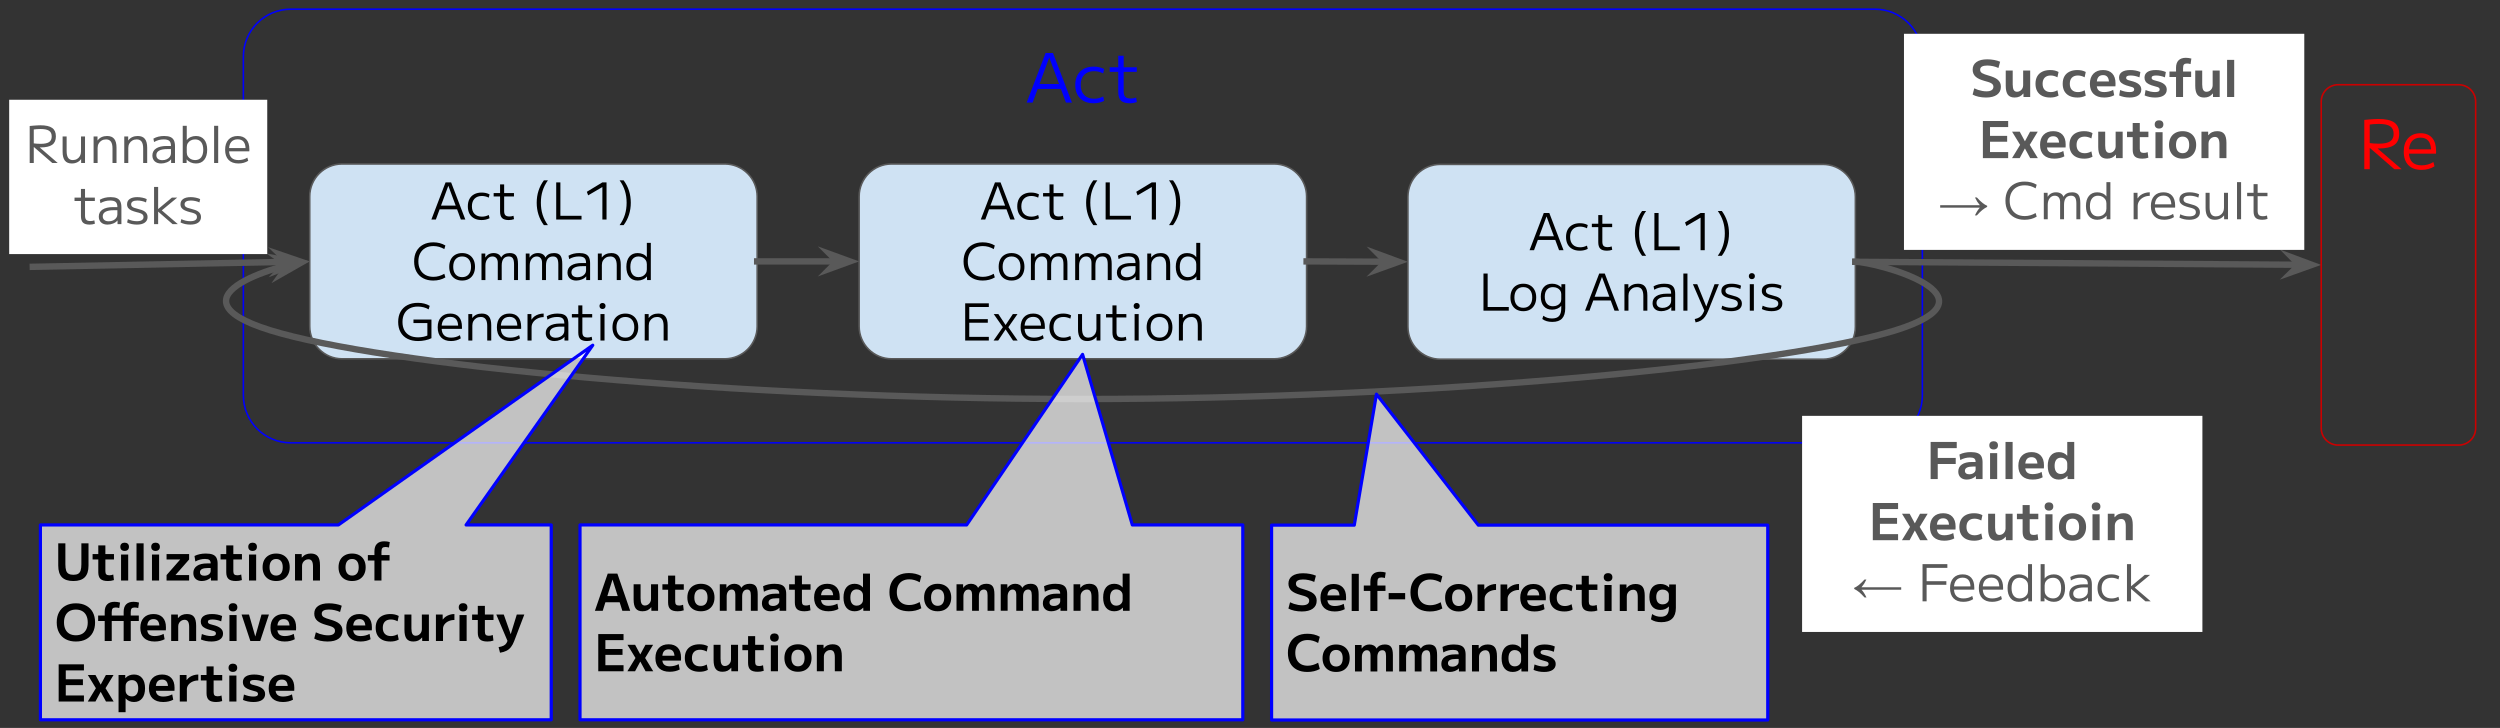 <svg version="1.1" viewBox="0.0 0.0 1570.444 457.252" fill="none" stroke="none" stroke-linecap="square" stroke-miterlimit="10" xmlns:xlink="http://www.w3.org/1999/xlink" xmlns="http://www.w3.org/2000/svg"><rect x="0.0" y="0.0" width="1570.444" height="457.252" fill="#333333" stroke="none"/><clipPath id="p.0"><path d="m0 0l1570.444 0l0 457.252l-1570.444 0l0 -457.252z" clip-rule="nonzero"/></clipPath><g clip-path="url(#p.0)"><path fill="#000000" fill-opacity="0.0" d="m0 0l1570.444 0l0 457.252l-1570.444 0z" fill-rule="evenodd"/><path fill="#000000" fill-opacity="0.0" d="m152.879 35.557l0 0c0 -16.451 13.337 -29.788 29.788 -29.788l995.133 0c7.9 0 15.477 3.138 21.063 8.725c5.586 5.586 8.725 13.163 8.725 21.063l0 212.833c0 16.451 -13.337 29.788 -29.788 29.788l-995.133 0c-16.451 0 -29.788 -13.337 -29.788 -29.788z" fill-rule="evenodd"/><path stroke="#0000ff" stroke-width="1.0" stroke-linejoin="round" stroke-linecap="butt" d="m152.879 35.557l0 0c0 -16.451 13.337 -29.788 29.788 -29.788l995.133 0c7.9 0 15.477 3.138 21.063 8.725c5.586 5.586 8.725 13.163 8.725 21.063l0 212.833c0 16.451 -13.337 29.788 -29.788 29.788l-995.133 0c-16.451 0 -29.788 -13.337 -29.788 -29.788z" fill-rule="evenodd"/><path fill="#0000ff" d="m644.92 64.454l11.891 -31.141l4.656 0l11.906 31.141l-3.766 0l-10.453 -28.203l-0.078 0l-10.406 28.203l-3.75 0zm5.5 -8.578l0 -3.109l17.484 0l0 3.109l-17.484 0zm36.64 9q-3.625 0 -6.234 -1.375q-2.594 -1.391 -3.984 -3.969q-1.391 -2.578 -1.391 -6.172q0 -3.578 1.391 -6.156q1.391 -2.578 3.984 -3.969q2.609 -1.391 6.234 -1.391q1.797 0 3.406 0.375q1.625 0.359 3.156 1.156l-0.641 2.734q-1.438 -0.719 -2.859 -1.062q-1.406 -0.344 -2.844 -0.344q-3.969 0 -6.188 2.281q-2.219 2.281 -2.219 6.375q0 4.062 2.219 6.359q2.219 2.297 6.188 2.297q1.438 0 2.844 -0.328q1.422 -0.344 2.859 -1.078l0.641 2.734q-1.531 0.766 -3.156 1.141q-1.609 0.391 -3.406 0.391zm22.695 0q-3.844 0 -5.578 -1.656q-1.719 -1.672 -1.719 -5.469l0 -12.625l-5.375 0l0 -2.859l5.375 0l0 -7.25l3.406 0l0 7.25l8.234 0l0 2.859l-8.234 0l0 12.203q0 2.469 1.016 3.516q1.031 1.047 3.469 1.047q0.938 0 1.703 -0.141q0.766 -0.156 1.625 -0.453l0.469 2.812q-1.109 0.391 -2.156 0.578q-1.047 0.188 -2.234 0.188z" fill-rule="nonzero"/><path fill="#cfe2f3" d="m194.565 123.405l0 0c0 -11.266 9.133 -20.399 20.399 -20.399l240.272 0c5.41 0 10.599 2.149 14.425 5.975c3.826 3.826 5.975 9.014 5.975 14.425l0 81.595c0 11.266 -9.133 20.399 -20.399 20.399l-240.272 0c-11.266 0 -20.399 -9.133 -20.399 -20.399z" fill-rule="evenodd"/><path stroke="#595959" stroke-width="1.0" stroke-linejoin="round" stroke-linecap="butt" d="m194.565 123.405l0 0c0 -11.266 9.133 -20.399 20.399 -20.399l240.272 0c5.41 0 10.599 2.149 14.425 5.975c3.826 3.826 5.975 9.014 5.975 14.425l0 81.595c0 11.266 -9.133 20.399 -20.399 20.399l-240.272 0c-11.266 0 -20.399 -9.133 -20.399 -20.399z" fill-rule="evenodd"/><path fill="#000000" d="m270.975 137.922l8.922 -23.359l3.484 0l8.938 23.359l-2.812 0l-7.844 -21.156l-0.062 0l-7.812 21.156l-2.812 0zm4.125 -6.438l0 -2.328l13.125 0l0 2.328l-13.125 0zm27.486 6.75q-2.719 0 -4.672 -1.031q-1.953 -1.047 -3.0 -2.969q-1.031 -1.938 -1.031 -4.625q0 -2.703 1.031 -4.625q1.047 -1.938 3.0 -2.969q1.953 -1.047 4.672 -1.047q1.344 0 2.562 0.266q1.219 0.266 2.375 0.875l-0.484 2.047q-1.094 -0.531 -2.156 -0.781q-1.047 -0.266 -2.141 -0.266q-2.969 0 -4.641 1.719q-1.656 1.703 -1.656 4.781q0 3.031 1.656 4.766q1.672 1.719 4.641 1.719q1.094 0 2.141 -0.25q1.062 -0.266 2.156 -0.797l0.484 2.047q-1.156 0.578 -2.375 0.859q-1.219 0.281 -2.562 0.281zm17.034 0q-2.891 0 -4.188 -1.234q-1.297 -1.25 -1.297 -4.109l0 -9.469l-4.031 0l0 -2.141l4.031 0l0 -5.438l2.562 0l0 5.438l6.172 0l0 2.141l-6.172 0l0 9.156q0 1.859 0.766 2.641q0.766 0.781 2.594 0.781q0.703 0 1.281 -0.109q0.578 -0.109 1.219 -0.344l0.344 2.125q-0.828 0.281 -1.609 0.422q-0.781 0.141 -1.672 0.141zm22.04 3.203q-2.234 -3.0 -3.375 -6.547q-1.141 -3.562 -1.141 -7.531q0 -4.0 1.141 -7.531q1.141 -3.531 3.375 -6.547l2.531 0q-2.25 3.172 -3.344 6.609q-1.078 3.438 -1.078 7.469q0 4.031 1.078 7.484q1.094 3.438 3.344 6.594l-2.531 0zm7.737 -3.516l0 -23.359l2.625 0l0 21.016l13.281 0l0 2.344l-15.906 0zm29.007 0l0 -20.391l-0.078 0l-8.859 5.188l-0.828 -2.234l9.766 -5.922l2.609 0l0 23.359l-2.609 0zm13.334 3.516l-2.531 0q2.281 -3.156 3.344 -6.594q1.078 -3.453 1.078 -7.484q0 -4.031 -1.078 -7.469q-1.062 -3.438 -3.344 -6.609l2.531 0q2.25 3.016 3.375 6.547q1.141 3.531 1.141 7.531q0 3.969 -1.141 7.531q-1.125 3.547 -3.375 6.547z" fill-rule="nonzero"/><path fill="#000000" d="m272.183 176.235q-3.672 0 -6.391 -1.453q-2.719 -1.453 -4.188 -4.141q-1.453 -2.688 -1.453 -6.406q0 -3.703 1.453 -6.391q1.469 -2.688 4.188 -4.141q2.719 -1.469 6.391 -1.469q4.297 0 7.594 1.984l-0.672 2.281q-3.203 -1.922 -6.828 -1.922q-2.906 0 -5.031 1.188q-2.125 1.188 -3.281 3.344q-1.156 2.156 -1.156 5.125q0 2.953 1.156 5.125q1.156 2.172 3.281 3.359q2.125 1.188 5.031 1.188q3.562 0 6.828 -1.922l0.672 2.281q-3.297 1.969 -7.594 1.969zm18.114 0q-2.453 0 -4.297 -1.047q-1.844 -1.062 -2.828 -3.016q-0.969 -1.953 -0.969 -4.562q0 -2.656 0.969 -4.594q0.984 -1.938 2.828 -2.984q1.844 -1.062 4.297 -1.062q2.5 0 4.297 1.062q1.812 1.047 2.797 2.984q1.0 1.938 1.0 4.594q0 2.609 -1.0 4.562q-0.984 1.953 -2.797 3.016q-1.797 1.047 -4.297 1.047zm0 -2.141q2.625 0 4.109 -1.719q1.5 -1.734 1.5 -4.766q0 -3.078 -1.5 -4.781q-1.484 -1.719 -4.109 -1.719q-2.625 0 -4.109 1.719q-1.484 1.703 -1.484 4.781q0 3.031 1.484 4.766q1.484 1.719 4.109 1.719zm12.163 1.828l0 -16.641l2.375 0l0.031 2.469l0.062 0q0.797 -1.344 2.125 -2.062q1.328 -0.719 3.062 -0.719q1.719 0 2.953 0.719q1.234 0.719 1.719 2.062l0.062 0q0.766 -1.406 2.125 -2.094q1.359 -0.688 3.281 -0.688q2.75 0 3.938 1.562q1.203 1.562 1.203 5.281l0 10.109l-2.484 0l0 -9.797q0 -2.719 -0.781 -3.859q-0.766 -1.156 -2.578 -1.156q-2.156 0 -3.281 1.453q-1.109 1.453 -1.109 4.266l0 9.094l-2.469 0l0 -10.875q0 -1.859 -0.891 -2.891q-0.891 -1.047 -2.469 -1.047q-1.953 0 -3.188 1.594q-1.219 1.578 -1.219 4.125l0 9.094l-2.469 0zm27.808 0l0 -16.641l2.375 0l0.031 2.469l0.062 0q0.797 -1.344 2.125 -2.062q1.328 -0.719 3.062 -0.719q1.719 0 2.953 0.719q1.234 0.719 1.719 2.062l0.062 0q0.766 -1.406 2.125 -2.094q1.359 -0.688 3.281 -0.688q2.75 0 3.938 1.562q1.203 1.562 1.203 5.281l0 10.109l-2.484 0l0 -9.797q0 -2.719 -0.781 -3.859q-0.766 -1.156 -2.578 -1.156q-2.156 0 -3.281 1.453q-1.109 1.453 -1.109 4.266l0 9.094l-2.469 0l0 -10.875q0 -1.859 -0.891 -2.891q-0.891 -1.047 -2.469 -1.047q-1.953 0 -3.188 1.594q-1.219 1.578 -1.219 4.125l0 9.094l-2.469 0zm31.683 0.312q-2.531 0 -4.0 -1.359q-1.469 -1.359 -1.469 -3.656q0 -2.875 2.328 -4.422q2.344 -1.562 6.688 -1.562l2.656 0q0 -2.266 -1.047 -3.188q-1.031 -0.938 -3.5 -0.938q-1.688 0 -3.156 0.406q-1.453 0.391 -2.922 1.25l-0.406 -2.141q1.5 -0.859 3.156 -1.25q1.672 -0.406 3.625 -0.406q2.422 0 3.906 0.656q1.5 0.656 2.188 2.078q0.688 1.422 0.688 3.75l0 10.469l-2.438 0l0 -2.266l-0.094 0q-0.828 1.141 -2.578 1.859q-1.734 0.719 -3.625 0.719zm0.797 -2.078q1.5 0 2.734 -0.562q1.234 -0.578 1.953 -1.547q0.719 -0.984 0.719 -2.172l0 -2.688l-2.328 0q-3.391 0 -5.125 0.984q-1.734 0.969 -1.734 2.828q0 1.469 0.984 2.312q1.0 0.844 2.797 0.844zm12.8 1.766l0 -16.641l2.469 0l0 2.469l0.062 0q0.984 -1.375 2.5 -2.078q1.531 -0.703 3.453 -0.703q3.031 0 4.469 1.812q1.453 1.797 1.453 5.547l0 9.594l-2.531 0l0 -9.156q0 -2.875 -1.0 -4.266q-0.984 -1.391 -3.031 -1.391q-1.547 0 -2.75 0.688q-1.188 0.688 -1.875 1.891q-0.688 1.188 -0.688 2.766l0 9.469l-2.531 0zm25.03 0.312q-3.359 0 -5.234 -2.281q-1.875 -2.281 -1.875 -6.344q0 -4.078 1.875 -6.359q1.875 -2.281 5.234 -2.281q1.781 0 3.312 0.672q1.547 0.672 2.375 1.875l0.062 0l0 -8.953l2.5 0l0 23.359l-2.359 0l-0.047 -2.234l-0.062 0q-0.859 1.172 -2.438 1.859q-1.562 0.688 -3.344 0.688zm0.5 -2.141q1.547 0 2.703 -0.625q1.172 -0.625 1.859 -1.703q0.688 -1.094 0.688 -2.5l0 -3.328q0 -1.406 -0.688 -2.484q-0.688 -1.094 -1.859 -1.719q-1.156 -0.625 -2.703 -0.625q-2.391 0 -3.75 1.688q-1.359 1.672 -1.359 4.812q0 3.125 1.359 4.812q1.359 1.672 3.75 1.672z" fill-rule="nonzero"/><path fill="#000000" d="m262.635 214.235q-3.906 0 -6.703 -1.438q-2.797 -1.438 -4.312 -4.141q-1.5 -2.703 -1.5 -6.422q0 -3.734 1.5 -6.422q1.516 -2.688 4.281 -4.125q2.766 -1.453 6.609 -1.453q2.109 0 4.0 0.469q1.891 0.469 3.422 1.422l-0.672 2.219q-1.406 -0.875 -3.156 -1.312q-1.734 -0.453 -3.594 -0.453q-3.016 0 -5.172 1.156q-2.156 1.141 -3.328 3.312q-1.172 2.156 -1.172 5.188q0 3.047 1.172 5.219q1.172 2.156 3.359 3.312q2.188 1.141 5.266 1.141q1.703 0 3.375 -0.344q1.688 -0.359 2.922 -1.0l-0.469 0.984l0 -8.594l-8.734 0l0 -2.219l11.297 0l0 11.719q-1.672 0.828 -3.922 1.312q-2.234 0.469 -4.469 0.469zm20.679 0q-4.0 0 -6.188 -2.234q-2.172 -2.234 -2.172 -6.391q0 -4.047 2.094 -6.344q2.094 -2.297 5.812 -2.297q3.547 0 5.438 2.156q1.891 2.156 1.891 6.188q0 0.328 0 0.688q0 0.344 -0.031 0.594l-13.828 0l0 -2.047l11.969 0l-0.484 0.672q0 -3.109 -1.25 -4.641q-1.234 -1.531 -3.703 -1.531q-2.625 0 -4.031 1.656q-1.406 1.641 -1.406 4.672l0 0.641q0 3.016 1.5 4.547q1.5 1.531 4.422 1.531q1.531 0 2.969 -0.391q1.438 -0.406 2.594 -1.172l0.547 2.016q-1.219 0.797 -2.812 1.25q-1.578 0.438 -3.328 0.438zm10.873 -0.312l0 -16.641l2.469 0l0 2.469l0.062 0q0.984 -1.375 2.5 -2.078q1.531 -0.703 3.453 -0.703q3.031 0 4.469 1.812q1.453 1.797 1.453 5.547l0 9.594l-2.531 0l0 -9.156q0 -2.875 -1.0 -4.266q-0.984 -1.391 -3.031 -1.391q-1.547 0 -2.75 0.688q-1.188 0.688 -1.875 1.891q-0.688 1.188 -0.688 2.766l0 9.469l-2.531 0zm26.311 0.312q-4.0 0 -6.188 -2.234q-2.172 -2.234 -2.172 -6.391q0 -4.047 2.094 -6.344q2.094 -2.297 5.812 -2.297q3.547 0 5.438 2.156q1.891 2.156 1.891 6.188q0 0.328 0 0.688q0 0.344 -0.031 0.594l-13.828 0l0 -2.047l11.969 0l-0.484 0.672q0 -3.109 -1.25 -4.641q-1.234 -1.531 -3.703 -1.531q-2.625 0 -4.031 1.656q-1.406 1.641 -1.406 4.672l0 0.641q0 3.016 1.5 4.547q1.5 1.531 4.422 1.531q1.531 0 2.969 -0.391q1.438 -0.406 2.594 -1.172l0.547 2.016q-1.219 0.797 -2.812 1.25q-1.578 0.438 -3.328 0.438zm10.873 -0.312l0 -16.641l2.438 0l0.031 3.484l0.062 0q0.734 -1.188 1.875 -2.031q1.156 -0.844 2.625 -1.297q1.484 -0.469 3.109 -0.469l0 2.234q-2.109 0 -3.844 0.875q-1.719 0.859 -2.734 2.297q-1.0 1.438 -1.0 3.234l0 8.312l-2.562 0zm16.931 0.312q-2.531 0 -4.0 -1.359q-1.469 -1.359 -1.469 -3.656q0 -2.875 2.328 -4.422q2.344 -1.562 6.688 -1.562l2.656 0q0 -2.266 -1.047 -3.188q-1.031 -0.938 -3.5 -0.938q-1.688 0 -3.156 0.406q-1.453 0.391 -2.922 1.25l-0.406 -2.141q1.5 -0.859 3.156 -1.25q1.672 -0.406 3.625 -0.406q2.422 0 3.906 0.656q1.5 0.656 2.188 2.078q0.688 1.422 0.688 3.75l0 10.469l-2.438 0l0 -2.266l-0.094 0q-0.828 1.141 -2.578 1.859q-1.734 0.719 -3.625 0.719zm0.797 -2.078q1.5 0 2.734 -0.562q1.234 -0.578 1.953 -1.547q0.719 -0.984 0.719 -2.172l0 -2.688l-2.328 0q-3.391 0 -5.125 0.984q-1.734 0.969 -1.734 2.828q0 1.469 0.984 2.312q1.0 0.844 2.797 0.844zm19.656 2.078q-2.891 0 -4.188 -1.234q-1.297 -1.25 -1.297 -4.109l0 -9.469l-4.031 0l0 -2.141l4.031 0l0 -5.438l2.562 0l0 5.438l6.172 0l0 2.141l-6.172 0l0 9.156q0 1.859 0.766 2.641q0.766 0.781 2.594 0.781q0.703 0 1.281 -0.109q0.578 -0.109 1.219 -0.344l0.344 2.125q-0.828 0.281 -1.609 0.422q-0.781 0.141 -1.672 0.141zm8.434 -0.312l0 -16.641l2.562 0l0 16.641l-2.562 0zm1.281 -19.812q-0.828 0 -1.359 -0.516q-0.531 -0.531 -0.531 -1.406q0 -0.828 0.531 -1.344q0.531 -0.531 1.359 -0.531q0.875 0 1.391 0.531q0.531 0.516 0.531 1.344q0 0.875 -0.531 1.406q-0.516 0.516 -1.391 0.516zm14.369 20.125q-2.453 0 -4.297 -1.047q-1.844 -1.062 -2.828 -3.016q-0.969 -1.953 -0.969 -4.562q0 -2.656 0.969 -4.594q0.984 -1.938 2.828 -2.984q1.844 -1.062 4.297 -1.062q2.5 0 4.297 1.062q1.812 1.047 2.797 2.984q1.0 1.938 1.0 4.594q0 2.609 -1.0 4.562q-0.984 1.953 -2.797 3.016q-1.797 1.047 -4.297 1.047zm0 -2.141q2.625 0 4.109 -1.719q1.5 -1.734 1.5 -4.766q0 -3.078 -1.5 -4.781q-1.484 -1.719 -4.109 -1.719q-2.625 0 -4.109 1.719q-1.484 1.703 -1.484 4.781q0 3.031 1.484 4.766q1.484 1.719 4.109 1.719zm12.163 1.828l0 -16.641l2.469 0l0 2.469l0.062 0q0.984 -1.375 2.5 -2.078q1.531 -0.703 3.453 -0.703q3.031 0 4.469 1.812q1.453 1.797 1.453 5.547l0 9.594l-2.531 0l0 -9.156q0 -2.875 -1.0 -4.266q-0.984 -1.391 -3.031 -1.391q-1.547 0 -2.75 0.688q-1.188 0.688 -1.875 1.891q-0.688 1.188 -0.688 2.766l0 9.469l-2.531 0z" fill-rule="nonzero"/><path fill="#cfe2f3" d="m884.425 123.655l0 0c0 -11.266 9.133 -20.399 20.399 -20.399l240.272 0c5.41 0 10.599 2.149 14.425 5.975c3.826 3.826 5.975 9.014 5.975 14.425l0 81.595c0 11.266 -9.133 20.399 -20.399 20.399l-240.272 0c-11.266 0 -20.399 -9.133 -20.399 -20.399z" fill-rule="evenodd"/><path stroke="#595959" stroke-width="1.0" stroke-linejoin="round" stroke-linecap="butt" d="m884.425 123.655l0 0c0 -11.266 9.133 -20.399 20.399 -20.399l240.272 0c5.41 0 10.599 2.149 14.425 5.975c3.826 3.826 5.975 9.014 5.975 14.425l0 81.595c0 11.266 -9.133 20.399 -20.399 20.399l-240.272 0c-11.266 0 -20.399 -9.133 -20.399 -20.399z" fill-rule="evenodd"/><path fill="#000000" d="m960.836 157.172l8.922 -23.359l3.484 0l8.938 23.359l-2.812 0l-7.844 -21.156l-0.062 0l-7.812 21.156l-2.812 0zm4.125 -6.438l0 -2.328l13.125 0l0 2.328l-13.125 0zm27.486 6.75q-2.719 0 -4.672 -1.031q-1.953 -1.047 -3.0 -2.969q-1.031 -1.938 -1.031 -4.625q0 -2.703 1.031 -4.625q1.047 -1.938 3.0 -2.969q1.953 -1.047 4.672 -1.047q1.344 0 2.562 0.266q1.219 0.266 2.375 0.875l-0.484 2.047q-1.094 -0.531 -2.156 -0.781q-1.047 -0.266 -2.141 -0.266q-2.969 0 -4.641 1.719q-1.656 1.703 -1.656 4.781q0 3.031 1.656 4.766q1.672 1.719 4.641 1.719q1.094 0 2.141 -0.25q1.062 -0.266 2.156 -0.797l0.484 2.047q-1.156 0.578 -2.375 0.859q-1.219 0.281 -2.562 0.281zm17.034 0q-2.891 0 -4.188 -1.234q-1.297 -1.25 -1.297 -4.109l0 -9.469l-4.031 0l0 -2.141l4.031 0l0 -5.438l2.562 0l0 5.438l6.172 0l0 2.141l-6.172 0l0 9.156q0 1.859 0.766 2.641q0.766 0.781 2.594 0.781q0.703 0 1.281 -0.109q0.578 -0.109 1.219 -0.344l0.344 2.125q-0.828 0.281 -1.609 0.422q-0.781 0.141 -1.672 0.141zm22.04 3.203q-2.234 -3.0 -3.375 -6.547q-1.141 -3.562 -1.141 -7.531q0 -4.0 1.141 -7.531q1.141 -3.531 3.375 -6.547l2.531 0q-2.25 3.172 -3.344 6.609q-1.078 3.438 -1.078 7.469q0 4.031 1.078 7.484q1.094 3.438 3.344 6.594l-2.531 0zm7.737 -3.516l0 -23.359l2.625 0l0 21.016l13.281 0l0 2.344l-15.906 0zm29.007 0l0 -20.391l-0.078 0l-8.859 5.188l-0.828 -2.234l9.766 -5.922l2.609 0l0 23.359l-2.609 0zm13.334 3.516l-2.531 0q2.281 -3.156 3.344 -6.594q1.078 -3.453 1.078 -7.484q0 -4.031 -1.078 -7.469q-1.062 -3.438 -3.344 -6.609l2.531 0q2.25 3.016 3.375 6.547q1.141 3.531 1.141 7.531q0 3.969 -1.141 7.531q-1.125 3.547 -3.375 6.547z" fill-rule="nonzero"/><path fill="#000000" d="m931.881 195.172l0 -23.359l2.625 0l0 21.016l13.281 0l0 2.344l-15.906 0zm25.028 0.312q-2.453 0 -4.297 -1.047q-1.844 -1.062 -2.828 -3.016q-0.969 -1.953 -0.969 -4.562q0 -2.656 0.969 -4.594q0.984 -1.938 2.828 -2.984q1.844 -1.062 4.297 -1.062q2.5 0 4.297 1.062q1.812 1.047 2.797 2.984q1.0 1.938 1.0 4.594q0 2.609 -1.0 4.562q-0.984 1.953 -2.797 3.016q-1.797 1.047 -4.297 1.047zm0 -2.141q2.625 0 4.109 -1.719q1.5 -1.734 1.5 -4.766q0 -3.078 -1.5 -4.781q-1.484 -1.719 -4.109 -1.719q-2.625 0 -4.109 1.719q-1.484 1.703 -1.484 4.781q0 3.031 1.484 4.766q1.484 1.719 4.109 1.719zm18.182 8.875q-1.922 0 -3.469 -0.453q-1.531 -0.453 -2.781 -1.375l0.641 -2.047q1.25 0.891 2.531 1.297q1.281 0.422 2.891 0.422q3.062 0 4.453 -1.547q1.391 -1.547 1.391 -4.938l0 -1.484l-0.062 0q-0.859 1.125 -2.375 1.781q-1.5 0.656 -3.312 0.656q-3.328 0 -5.219 -2.156q-1.891 -2.156 -1.891 -6.0q0 -3.844 1.891 -6.0q1.891 -2.156 5.219 -2.156q1.812 0 3.344 0.656q1.547 0.656 2.406 1.766l0.062 0l0.031 -2.109l2.406 0l0 15.047q0 4.375 -2.0 6.5q-2.0 2.141 -6.156 2.141zm0.438 -9.828q1.516 0 2.672 -0.562q1.172 -0.562 1.859 -1.531q0.688 -0.984 0.688 -2.266l0 -3.328q0 -1.25 -0.688 -2.234q-0.688 -1.0 -1.859 -1.547q-1.156 -0.562 -2.672 -0.562q-2.422 0 -3.781 1.562q-1.359 1.562 -1.359 4.453q0 2.875 1.359 4.453q1.359 1.562 3.781 1.562zm20.139 2.781l8.922 -23.359l3.484 0l8.938 23.359l-2.812 0l-7.844 -21.156l-0.062 0l-7.812 21.156l-2.812 0zm4.125 -6.438l0 -2.328l13.125 0l0 2.328l-13.125 0zm20.639 6.438l0 -16.641l2.469 0l0 2.469l0.062 0q0.984 -1.375 2.5 -2.078q1.531 -0.703 3.453 -0.703q3.031 0 4.469 1.812q1.453 1.797 1.453 5.547l0 9.594l-2.531 0l0 -9.156q0 -2.875 -1.0 -4.266q-0.984 -1.391 -3.031 -1.391q-1.547 0 -2.75 0.688q-1.188 0.688 -1.875 1.891q-0.688 1.188 -0.688 2.766l0 9.469l-2.531 0zm23.139 0.312q-2.531 0 -4.0 -1.359q-1.469 -1.359 -1.469 -3.656q0 -2.875 2.328 -4.422q2.344 -1.562 6.688 -1.562l2.656 0q0 -2.266 -1.047 -3.188q-1.031 -0.938 -3.5 -0.938q-1.688 0 -3.156 0.406q-1.453 0.391 -2.922 1.25l-0.406 -2.141q1.5 -0.859 3.156 -1.25q1.672 -0.406 3.625 -0.406q2.422 0 3.906 0.656q1.5 0.656 2.188 2.078q0.688 1.422 0.688 3.75l0 10.469l-2.438 0l0 -2.266l-0.094 0q-0.828 1.141 -2.578 1.859q-1.734 0.719 -3.625 0.719zm0.797 -2.078q1.5 0 2.734 -0.562q1.234 -0.578 1.953 -1.547q0.719 -0.984 0.719 -2.172l0 -2.688l-2.328 0q-3.391 0 -5.125 0.984q-1.734 0.969 -1.734 2.828q0 1.469 0.984 2.312q1.0 0.844 2.797 0.844zm13.081 1.766l0 -23.359l2.562 0l0 23.359l-2.562 0zm7.137 5.25q1.734 -0.359 2.891 -1.062q1.172 -0.703 1.984 -1.969q0.828 -1.266 1.438 -3.25l0.125 1.891l-7.578 -17.5l2.719 0l5.656 13.922l0.062 0l5.156 -13.922l2.719 0l-6.656 16.609q-0.922 2.297 -2.031 3.797q-1.109 1.516 -2.531 2.359q-1.422 0.844 -3.406 1.234l-0.547 -2.109zm22.944 -4.938q-1.688 0 -3.297 -0.344q-1.594 -0.359 -2.875 -1.0l0.484 -2.109q1.344 0.641 2.766 0.984q1.422 0.328 2.891 0.328q2.047 0 3.109 -0.672q1.062 -0.672 1.062 -1.984q0 -0.891 -0.484 -1.438q-0.484 -0.547 -1.422 -0.891q-0.922 -0.359 -2.359 -0.672q-1.922 -0.484 -3.281 -1.094q-1.359 -0.609 -2.078 -1.547q-0.719 -0.953 -0.719 -2.328q0 -2.172 1.672 -3.328q1.688 -1.172 4.734 -1.172q1.594 0 3.156 0.328q1.578 0.312 2.797 0.906l-0.453 2.094q-1.188 -0.578 -2.594 -0.875q-1.406 -0.312 -2.812 -0.312q-1.953 0 -2.953 0.609q-0.984 0.609 -0.984 1.781q0 0.781 0.453 1.297q0.469 0.5 1.375 0.859q0.922 0.344 2.234 0.641q1.469 0.344 2.641 0.781q1.172 0.422 1.969 1.031q0.797 0.609 1.219 1.438q0.438 0.812 0.438 1.922q0 2.281 -1.766 3.531q-1.75 1.234 -4.922 1.234zm11.648 -0.312l0 -16.641l2.562 0l0 16.641l-2.562 0zm1.281 -19.812q-0.828 0 -1.359 -0.516q-0.531 -0.531 -0.531 -1.406q0 -0.828 0.531 -1.344q0.531 -0.531 1.359 -0.531q0.875 0 1.391 0.531q0.531 0.516 0.531 1.344q0 0.875 -0.531 1.406q-0.516 0.516 -1.391 0.516zm12.479 20.125q-1.688 0 -3.297 -0.344q-1.594 -0.359 -2.875 -1.0l0.484 -2.109q1.344 0.641 2.766 0.984q1.422 0.328 2.891 0.328q2.047 0 3.109 -0.672q1.062 -0.672 1.062 -1.984q0 -0.891 -0.484 -1.438q-0.484 -0.547 -1.422 -0.891q-0.922 -0.359 -2.359 -0.672q-1.922 -0.484 -3.281 -1.094q-1.359 -0.609 -2.078 -1.547q-0.719 -0.953 -0.719 -2.328q0 -2.172 1.672 -3.328q1.688 -1.172 4.734 -1.172q1.594 0 3.156 0.328q1.578 0.312 2.797 0.906l-0.453 2.094q-1.188 -0.578 -2.594 -0.875q-1.406 -0.312 -2.812 -0.312q-1.953 0 -2.953 0.609q-0.984 0.609 -0.984 1.781q0 0.781 0.453 1.297q0.469 0.5 1.375 0.859q0.922 0.344 2.234 0.641q1.469 0.344 2.641 0.781q1.172 0.422 1.969 1.031q0.797 0.609 1.219 1.438q0.438 0.812 0.438 1.922q0 2.281 -1.766 3.531q-1.75 1.234 -4.922 1.234z" fill-rule="nonzero"/><path fill="#cfe2f3" d="m539.697 123.405l0 0c0 -11.266 9.133 -20.399 20.399 -20.399l240.272 0c5.41 0 10.599 2.149 14.425 5.975c3.826 3.826 5.975 9.014 5.975 14.425l0 81.595c0 11.266 -9.133 20.399 -20.399 20.399l-240.272 0c-11.266 0 -20.399 -9.133 -20.399 -20.399z" fill-rule="evenodd"/><path stroke="#595959" stroke-width="1.0" stroke-linejoin="round" stroke-linecap="butt" d="m539.697 123.405l0 0c0 -11.266 9.133 -20.399 20.399 -20.399l240.272 0c5.41 0 10.599 2.149 14.425 5.975c3.826 3.826 5.975 9.014 5.975 14.425l0 81.595c0 11.266 -9.133 20.399 -20.399 20.399l-240.272 0c-11.266 0 -20.399 -9.133 -20.399 -20.399z" fill-rule="evenodd"/><path fill="#000000" d="m616.108 137.922l8.922 -23.359l3.484 0l8.938 23.359l-2.812 0l-7.844 -21.156l-0.062 0l-7.812 21.156l-2.812 0zm4.125 -6.438l0 -2.328l13.125 0l0 2.328l-13.125 0zm27.486 6.75q-2.719 0 -4.672 -1.031q-1.953 -1.047 -3.0 -2.969q-1.031 -1.938 -1.031 -4.625q0 -2.703 1.031 -4.625q1.047 -1.938 3.0 -2.969q1.953 -1.047 4.672 -1.047q1.344 0 2.562 0.266q1.219 0.266 2.375 0.875l-0.484 2.047q-1.094 -0.531 -2.156 -0.781q-1.047 -0.266 -2.141 -0.266q-2.969 0 -4.641 1.719q-1.656 1.703 -1.656 4.781q0 3.031 1.656 4.766q1.672 1.719 4.641 1.719q1.094 0 2.141 -0.25q1.062 -0.266 2.156 -0.797l0.484 2.047q-1.156 0.578 -2.375 0.859q-1.219 0.281 -2.562 0.281zm17.034 0q-2.891 0 -4.188 -1.234q-1.297 -1.25 -1.297 -4.109l0 -9.469l-4.031 0l0 -2.141l4.031 0l0 -5.438l2.562 0l0 5.438l6.172 0l0 2.141l-6.172 0l0 9.156q0 1.859 0.766 2.641q0.766 0.781 2.594 0.781q0.703 0 1.281 -0.109q0.578 -0.109 1.219 -0.344l0.344 2.125q-0.828 0.281 -1.609 0.422q-0.781 0.141 -1.672 0.141zm22.04 3.203q-2.234 -3.0 -3.375 -6.547q-1.141 -3.562 -1.141 -7.531q0 -4.0 1.141 -7.531q1.141 -3.531 3.375 -6.547l2.531 0q-2.25 3.172 -3.344 6.609q-1.078 3.438 -1.078 7.469q0 4.031 1.078 7.484q1.094 3.438 3.344 6.594l-2.531 0zm7.737 -3.516l0 -23.359l2.625 0l0 21.016l13.281 0l0 2.344l-15.906 0zm29.007 0l0 -20.391l-0.078 0l-8.859 5.188l-0.828 -2.234l9.766 -5.922l2.609 0l0 23.359l-2.609 0zm13.334 3.516l-2.531 0q2.281 -3.156 3.344 -6.594q1.078 -3.453 1.078 -7.484q0 -4.031 -1.078 -7.469q-1.062 -3.438 -3.344 -6.609l2.531 0q2.25 3.016 3.375 6.547q1.141 3.531 1.141 7.531q0 3.969 -1.141 7.531q-1.125 3.547 -3.375 6.547z" fill-rule="nonzero"/><path fill="#000000" d="m617.316 176.235q-3.672 0 -6.391 -1.453q-2.719 -1.453 -4.188 -4.141q-1.453 -2.688 -1.453 -6.406q0 -3.703 1.453 -6.391q1.469 -2.688 4.188 -4.141q2.719 -1.469 6.391 -1.469q4.297 0 7.594 1.984l-0.672 2.281q-3.203 -1.922 -6.828 -1.922q-2.906 0 -5.031 1.188q-2.125 1.188 -3.281 3.344q-1.156 2.156 -1.156 5.125q0 2.953 1.156 5.125q1.156 2.172 3.281 3.359q2.125 1.188 5.031 1.188q3.562 0 6.828 -1.922l0.672 2.281q-3.297 1.969 -7.594 1.969zm18.114 0q-2.453 0 -4.297 -1.047q-1.844 -1.062 -2.828 -3.016q-0.969 -1.953 -0.969 -4.562q0 -2.656 0.969 -4.594q0.984 -1.938 2.828 -2.984q1.844 -1.062 4.297 -1.062q2.5 0 4.297 1.062q1.812 1.047 2.797 2.984q1.0 1.938 1.0 4.594q0 2.609 -1.0 4.562q-0.984 1.953 -2.797 3.016q-1.797 1.047 -4.297 1.047zm0 -2.141q2.625 0 4.109 -1.719q1.5 -1.734 1.5 -4.766q0 -3.078 -1.5 -4.781q-1.484 -1.719 -4.109 -1.719q-2.625 0 -4.109 1.719q-1.484 1.703 -1.484 4.781q0 3.031 1.484 4.766q1.484 1.719 4.109 1.719zm12.163 1.828l0 -16.641l2.375 0l0.031 2.469l0.062 0q0.797 -1.344 2.125 -2.062q1.328 -0.719 3.062 -0.719q1.719 0 2.953 0.719q1.234 0.719 1.719 2.062l0.062 0q0.766 -1.406 2.125 -2.094q1.359 -0.688 3.281 -0.688q2.75 0 3.938 1.562q1.203 1.562 1.203 5.281l0 10.109l-2.484 0l0 -9.797q0 -2.719 -0.781 -3.859q-0.766 -1.156 -2.578 -1.156q-2.156 0 -3.281 1.453q-1.109 1.453 -1.109 4.266l0 9.094l-2.469 0l0 -10.875q0 -1.859 -0.891 -2.891q-0.891 -1.047 -2.469 -1.047q-1.953 0 -3.188 1.594q-1.219 1.578 -1.219 4.125l0 9.094l-2.469 0zm27.808 0l0 -16.641l2.375 0l0.031 2.469l0.062 0q0.797 -1.344 2.125 -2.062q1.328 -0.719 3.062 -0.719q1.719 0 2.953 0.719q1.234 0.719 1.719 2.062l0.062 0q0.766 -1.406 2.125 -2.094q1.359 -0.688 3.281 -0.688q2.75 0 3.938 1.562q1.203 1.562 1.203 5.281l0 10.109l-2.484 0l0 -9.797q0 -2.719 -0.781 -3.859q-0.766 -1.156 -2.578 -1.156q-2.156 0 -3.281 1.453q-1.109 1.453 -1.109 4.266l0 9.094l-2.469 0l0 -10.875q0 -1.859 -0.891 -2.891q-0.891 -1.047 -2.469 -1.047q-1.953 0 -3.188 1.594q-1.219 1.578 -1.219 4.125l0 9.094l-2.469 0zm31.683 0.312q-2.531 0 -4.0 -1.359q-1.469 -1.359 -1.469 -3.656q0 -2.875 2.328 -4.422q2.344 -1.562 6.688 -1.562l2.656 0q0 -2.266 -1.047 -3.188q-1.031 -0.938 -3.5 -0.938q-1.688 0 -3.156 0.406q-1.453 0.391 -2.922 1.25l-0.406 -2.141q1.5 -0.859 3.156 -1.25q1.672 -0.406 3.625 -0.406q2.422 0 3.906 0.656q1.5 0.656 2.188 2.078q0.688 1.422 0.688 3.75l0 10.469l-2.438 0l0 -2.266l-0.094 0q-0.828 1.141 -2.578 1.859q-1.734 0.719 -3.625 0.719zm0.797 -2.078q1.5 0 2.734 -0.562q1.234 -0.578 1.953 -1.547q0.719 -0.984 0.719 -2.172l0 -2.688l-2.328 0q-3.391 0 -5.125 0.984q-1.734 0.969 -1.734 2.828q0 1.469 0.984 2.312q1.0 0.844 2.797 0.844zm12.8 1.766l0 -16.641l2.469 0l0 2.469l0.062 0q0.984 -1.375 2.5 -2.078q1.531 -0.703 3.453 -0.703q3.031 0 4.469 1.812q1.453 1.797 1.453 5.547l0 9.594l-2.531 0l0 -9.156q0 -2.875 -1.0 -4.266q-0.984 -1.391 -3.031 -1.391q-1.547 0 -2.75 0.688q-1.188 0.688 -1.875 1.891q-0.688 1.188 -0.688 2.766l0 9.469l-2.531 0zm25.03 0.312q-3.359 0 -5.234 -2.281q-1.875 -2.281 -1.875 -6.344q0 -4.078 1.875 -6.359q1.875 -2.281 5.234 -2.281q1.781 0 3.312 0.672q1.547 0.672 2.375 1.875l0.062 0l0 -8.953l2.5 0l0 23.359l-2.359 0l-0.047 -2.234l-0.062 0q-0.859 1.172 -2.438 1.859q-1.562 0.688 -3.344 0.688zm0.5 -2.141q1.547 0 2.703 -0.625q1.172 -0.625 1.859 -1.703q0.688 -1.094 0.688 -2.5l0 -3.328q0 -1.406 -0.688 -2.484q-0.688 -1.094 -1.859 -1.719q-1.156 -0.625 -2.703 -0.625q-2.391 0 -3.75 1.688q-1.359 1.672 -1.359 4.812q0 3.125 1.359 4.812q1.359 1.672 3.75 1.672z" fill-rule="nonzero"/><path fill="#000000" d="m606.305 213.922l0 -23.359l14.859 0l0 2.297l-12.297 0l0 7.625l11.656 0l0 2.266l-11.656 0l0 8.875l12.297 0l0 2.297l-14.859 0zm17.836 0l5.844 -8.391l-5.75 -8.25l2.906 0l4.516 6.844l0.062 0l4.547 -6.844l2.906 0l-5.75 8.25l5.844 8.391l-2.906 0l-4.641 -6.969l-0.062 0l-4.609 6.969l-2.906 0zm25.345 0.312q-4.0 0 -6.188 -2.234q-2.172 -2.234 -2.172 -6.391q0 -4.047 2.094 -6.344q2.094 -2.297 5.812 -2.297q3.547 0 5.438 2.156q1.891 2.156 1.891 6.188q0 0.328 0 0.688q0 0.344 -0.031 0.594l-13.828 0l0 -2.047l11.969 0l-0.484 0.672q0 -3.109 -1.25 -4.641q-1.234 -1.531 -3.703 -1.531q-2.625 0 -4.031 1.656q-1.406 1.641 -1.406 4.672l0 0.641q0 3.016 1.5 4.547q1.5 1.531 4.422 1.531q1.531 0 2.969 -0.391q1.438 -0.406 2.594 -1.172l0.547 2.016q-1.219 0.797 -2.812 1.25q-1.578 0.438 -3.328 0.438zm18.424 0q-2.719 0 -4.672 -1.031q-1.953 -1.047 -3.0 -2.969q-1.031 -1.938 -1.031 -4.625q0 -2.703 1.031 -4.625q1.047 -1.938 3.0 -2.969q1.953 -1.047 4.672 -1.047q1.344 0 2.562 0.266q1.219 0.266 2.375 0.875l-0.484 2.047q-1.094 -0.531 -2.156 -0.781q-1.047 -0.266 -2.141 -0.266q-2.969 0 -4.641 1.719q-1.656 1.703 -1.656 4.781q0 3.031 1.656 4.766q1.672 1.719 4.641 1.719q1.094 0 2.141 -0.25q1.062 -0.266 2.156 -0.797l0.484 2.047q-1.156 0.578 -2.375 0.859q-1.219 0.281 -2.562 0.281zm15.043 0q-2.906 0 -4.344 -1.812q-1.422 -1.828 -1.422 -5.547l0 -9.594l2.531 0l0 9.156q0 2.875 0.953 4.266q0.969 1.391 2.922 1.391q1.5 0 2.672 -0.703q1.172 -0.703 1.828 -1.891q0.656 -1.203 0.656 -2.75l0 -9.469l2.516 0l0 16.641l-2.422 0l-0.031 -2.469l0 0q-0.969 1.344 -2.469 2.062q-1.5 0.719 -3.391 0.719zm21.35 0q-2.891 0 -4.188 -1.234q-1.297 -1.25 -1.297 -4.109l0 -9.469l-4.031 0l0 -2.141l4.031 0l0 -5.438l2.562 0l0 5.438l6.172 0l0 2.141l-6.172 0l0 9.156q0 1.859 0.766 2.641q0.766 0.781 2.594 0.781q0.703 0 1.281 -0.109q0.578 -0.109 1.219 -0.344l0.344 2.125q-0.828 0.281 -1.609 0.422q-0.781 0.141 -1.672 0.141zm8.434 -0.312l0 -16.641l2.562 0l0 16.641l-2.562 0zm1.281 -19.812q-0.828 0 -1.359 -0.516q-0.531 -0.531 -0.531 -1.406q0 -0.828 0.531 -1.344q0.531 -0.531 1.359 -0.531q0.875 0 1.391 0.531q0.531 0.516 0.531 1.344q0 0.875 -0.531 1.406q-0.516 0.516 -1.391 0.516zm14.369 20.125q-2.453 0 -4.297 -1.047q-1.844 -1.062 -2.828 -3.016q-0.969 -1.953 -0.969 -4.562q0 -2.656 0.969 -4.594q0.984 -1.938 2.828 -2.984q1.844 -1.062 4.297 -1.062q2.5 0 4.297 1.062q1.812 1.047 2.797 2.984q1.0 1.938 1.0 4.594q0 2.609 -1.0 4.562q-0.984 1.953 -2.797 3.016q-1.797 1.047 -4.297 1.047zm0 -2.141q2.625 0 4.109 -1.719q1.5 -1.734 1.5 -4.766q0 -3.078 -1.5 -4.781q-1.484 -1.719 -4.109 -1.719q-2.625 0 -4.109 1.719q-1.484 1.703 -1.484 4.781q0 3.031 1.484 4.766q1.484 1.719 4.109 1.719zm12.163 1.828l0 -16.641l2.469 0l0 2.469l0.062 0q0.984 -1.375 2.5 -2.078q1.531 -0.703 3.453 -0.703q3.031 0 4.469 1.812q1.453 1.797 1.453 5.547l0 9.594l-2.531 0l0 -9.156q0 -2.875 -1.0 -4.266q-0.984 -1.391 -3.031 -1.391q-1.547 0 -2.75 0.688q-1.188 0.688 -1.875 1.891q-0.688 1.188 -0.688 2.766l0 9.469l-2.531 0z" fill-rule="nonzero"/><path fill="#000000" fill-opacity="0.0" d="m475.635 164.202l64.063 0" fill-rule="evenodd"/><path stroke="#595959" stroke-width="4.0" stroke-linejoin="round" stroke-linecap="butt" d="m475.635 164.202l50.355 0" fill-rule="evenodd"/><path fill="#595959" stroke="#595959" stroke-width="4.0" stroke-linecap="butt" d="m525.99 164.202l-4.498 4.498l12.359 -4.498l-12.359 -4.498z" fill-rule="evenodd"/><path fill="#000000" fill-opacity="0.0" d="m820.768 164.202l63.654 0.252" fill-rule="evenodd"/><path stroke="#595959" stroke-width="4.0" stroke-linejoin="round" stroke-linecap="butt" d="m820.768 164.202l49.945 0.198" fill-rule="evenodd"/><path fill="#595959" stroke="#595959" stroke-width="4.0" stroke-linecap="butt" d="m870.713 164.4l-4.516 4.48l12.377 -4.449l-12.341 -4.547z" fill-rule="evenodd"/><path fill="#000000" fill-opacity="0.0" d="m1165.496 164.452l292.63 1.953" fill-rule="evenodd"/><path stroke="#595959" stroke-width="4.0" stroke-linejoin="round" stroke-linecap="butt" d="m1165.496 164.452l278.922 1.861" fill-rule="evenodd"/><path fill="#595959" stroke="#595959" stroke-width="4.0" stroke-linecap="butt" d="m1444.418 166.314l-4.528 4.468l12.389 -4.416l-12.329 -4.581z" fill-rule="evenodd"/><path fill="#ffffff" d="m1196.032 21.231l251.465 0l0 135.748l-251.465 0z" fill-rule="evenodd"/><path fill="#595959" d="m1247.572 61.264q-2.375 0 -4.641 -0.484q-2.266 -0.5 -3.781 -1.359l1.031 -3.938q1.094 0.547 2.391 0.984q1.312 0.422 2.688 0.672q1.391 0.234 2.594 0.234q2.125 0 3.234 -0.734q1.125 -0.75 1.125 -2.156q0 -0.766 -0.359 -1.281q-0.344 -0.531 -1.047 -0.938q-0.703 -0.406 -1.797 -0.75q-1.078 -0.359 -2.562 -0.734q-1.688 -0.484 -3.031 -1.094q-1.344 -0.609 -2.297 -1.438q-0.938 -0.828 -1.438 -1.938q-0.5 -1.109 -0.5 -2.547q0 -3.125 2.406 -4.812q2.406 -1.688 6.781 -1.688q2.172 0 4.328 0.406q2.172 0.406 3.734 1.109l-1.047 3.938q-1.547 -0.734 -3.406 -1.141q-1.844 -0.406 -3.672 -0.406q-2.172 0 -3.297 0.656q-1.125 0.656 -1.125 1.938q0 0.766 0.312 1.297q0.328 0.531 0.984 0.922q0.656 0.375 1.656 0.734q1.016 0.344 2.438 0.766q1.812 0.516 3.234 1.141q1.438 0.609 2.406 1.438q0.969 0.812 1.484 1.906q0.516 1.078 0.516 2.547q0 3.203 -2.453 4.984q-2.438 1.766 -6.891 1.766zm17.982 0q-2.938 0 -4.266 -1.766q-1.328 -1.781 -1.328 -5.594l0 -9.594l4.375 0l0 8.734q0 2.375 0.656 3.5q0.656 1.109 2.062 1.109q1.062 0 1.938 -0.562q0.891 -0.562 1.391 -1.469q0.516 -0.906 0.516 -2.031l0 -9.281l4.422 0l0 16.641l-4.203 0l-0.031 -2.234l-0.062 0q-1.078 1.312 -2.391 1.938q-1.312 0.609 -3.078 0.609zm22.344 0q-2.922 0 -5.0 -1.016q-2.078 -1.031 -3.172 -2.953q-1.078 -1.938 -1.078 -4.656q0 -2.766 1.078 -4.672q1.094 -1.922 3.172 -2.938q2.078 -1.031 5.0 -1.031q1.469 0 2.75 0.281q1.281 0.281 2.484 0.922l-0.703 3.359q-1.109 -0.594 -2.156 -0.859q-1.031 -0.281 -2.062 -0.281q-2.438 0 -3.766 1.344q-1.328 1.344 -1.328 3.875q0 2.484 1.328 3.844q1.328 1.359 3.766 1.359q1.031 0 2.062 -0.266q1.047 -0.266 2.156 -0.875l0.703 3.359q-1.203 0.641 -2.484 0.922q-1.281 0.281 -2.75 0.281zm17.088 0q-2.922 0 -5.0 -1.016q-2.078 -1.031 -3.172 -2.953q-1.078 -1.938 -1.078 -4.656q0 -2.766 1.078 -4.672q1.094 -1.922 3.172 -2.938q2.078 -1.031 5.0 -1.031q1.469 0 2.75 0.281q1.281 0.281 2.484 0.922l-0.703 3.359q-1.109 -0.594 -2.156 -0.859q-1.031 -0.281 -2.062 -0.281q-2.438 0 -3.766 1.344q-1.328 1.344 -1.328 3.875q0 2.484 1.328 3.844q1.328 1.359 3.766 1.359q1.031 0 2.062 -0.266q1.047 -0.266 2.156 -0.875l0.703 3.359q-1.203 0.641 -2.484 0.922q-1.281 0.281 -2.75 0.281zm16.823 0q-4.312 0 -6.656 -2.234q-2.328 -2.234 -2.328 -6.391q0 -4.047 2.203 -6.344q2.203 -2.297 6.078 -2.297q3.75 0 5.781 2.172q2.031 2.172 2.031 6.172q0 0.453 -0.016 1.031q-0.016 0.562 -0.047 0.859l-13.578 0l0 -3.047l10.156 0l-0.609 0.938q0 -2.5 -0.922 -3.719q-0.906 -1.219 -2.797 -1.219q-1.984 0 -2.984 1.266q-0.984 1.266 -0.984 3.766l0 1.281q0 2.172 1.172 3.266q1.172 1.078 3.531 1.078q1.469 0 2.953 -0.359q1.5 -0.375 2.656 -1.016l0.641 3.359q-1.219 0.672 -2.859 1.062q-1.625 0.375 -3.422 0.375zm15.976 0q-1.797 0 -3.516 -0.344q-1.703 -0.359 -3.047 -0.953l0.578 -3.406q1.531 0.609 3.031 0.953q1.516 0.328 2.922 0.328q1.469 0 2.172 -0.391q0.703 -0.406 0.703 -1.266q0 -0.516 -0.266 -0.844q-0.25 -0.344 -0.906 -0.609q-0.656 -0.281 -1.844 -0.531q-2.266 -0.578 -3.703 -1.297q-1.438 -0.719 -2.109 -1.734q-0.672 -1.031 -0.672 -2.375q0 -2.344 1.812 -3.562q1.828 -1.234 5.281 -1.234q1.672 0 3.234 0.297q1.578 0.297 3.078 0.938l-0.578 3.359q-1.406 -0.594 -2.812 -0.875q-1.406 -0.297 -2.75 -0.297q-1.453 0 -2.125 0.359q-0.672 0.344 -0.672 1.109q0 0.453 0.266 0.797q0.281 0.328 0.922 0.594q0.641 0.266 1.734 0.5q1.719 0.406 2.953 0.922q1.234 0.516 2.031 1.188q0.797 0.672 1.203 1.5q0.406 0.828 0.406 1.891q0 2.375 -1.922 3.688q-1.922 1.297 -5.406 1.297zm16 0q-1.797 0 -3.516 -0.344q-1.703 -0.359 -3.047 -0.953l0.578 -3.406q1.531 0.609 3.031 0.953q1.516 0.328 2.922 0.328q1.469 0 2.172 -0.391q0.703 -0.406 0.703 -1.266q0 -0.516 -0.266 -0.844q-0.25 -0.344 -0.906 -0.609q-0.656 -0.281 -1.844 -0.531q-2.266 -0.578 -3.703 -1.297q-1.438 -0.719 -2.109 -1.734q-0.672 -1.031 -0.672 -2.375q0 -2.344 1.812 -3.562q1.828 -1.234 5.281 -1.234q1.672 0 3.234 0.297q1.578 0.297 3.078 0.938l-0.578 3.359q-1.406 -0.594 -2.812 -0.875q-1.406 -0.297 -2.75 -0.297q-1.453 0 -2.125 0.359q-0.672 0.344 -0.672 1.109q0 0.453 0.266 0.797q0.281 0.328 0.922 0.594q0.641 0.266 1.734 0.5q1.719 0.406 2.953 0.922q1.234 0.516 2.031 1.188q0.797 0.672 1.203 1.5q0.406 0.828 0.406 1.891q0 2.375 -1.922 3.688q-1.922 1.297 -5.406 1.297zm13.144 -0.312l0 -12.578l-4.125 0l0 -3.422l4.125 0l0 -2.344q0 -3.094 1.562 -4.688q1.578 -1.609 4.609 -1.609q0.906 0 1.797 0.125q0.891 0.125 1.672 0.359l-0.516 3.453q-1.156 -0.359 -2.203 -0.359q-1.375 0 -1.938 0.641q-0.562 0.641 -0.562 2.25l0 2.172l5.078 0l0 3.422l-5.078 0l0 12.578l-4.422 0zm17.666 0.312q-2.938 0 -4.266 -1.766q-1.328 -1.781 -1.328 -5.594l0 -9.594l4.375 0l0 8.734q0 2.375 0.656 3.5q0.656 1.109 2.062 1.109q1.062 0 1.938 -0.562q0.891 -0.562 1.391 -1.469q0.516 -0.906 0.516 -2.031l0 -9.281l4.422 0l0 16.641l-4.203 0l-0.031 -2.234l-0.062 0q-1.078 1.312 -2.391 1.938q-1.312 0.609 -3.078 0.609zm14.407 -0.312l0 -23.359l4.469 0l0 23.359l-4.469 0z" fill-rule="nonzero"/><path fill="#595959" d="m1245.609 99.351l0 -23.359l15.875 0l0 3.812l-11.406 0l0 5.562l10.766 0l0 3.688l-10.766 0l0 6.484l11.406 0l0 3.812l-15.875 0zm18.294 0l5.094 -8.359l-5.062 -8.281l4.812 0l3.219 5.984l0.078 0l3.219 -5.984l4.812 0l-5.031 8.281l5.094 8.359l-4.812 0l-3.281 -6.047l-0.078 0l-3.25 6.047l-4.812 0zm26.595 0.312q-4.312 0 -6.656 -2.234q-2.328 -2.234 -2.328 -6.391q0 -4.047 2.203 -6.344q2.203 -2.297 6.078 -2.297q3.75 0 5.781 2.172q2.031 2.172 2.031 6.172q0 0.453 -0.016 1.031q-0.016 0.562 -0.047 0.859l-13.578 0l0 -3.047l10.156 0l-0.609 0.938q0 -2.5 -0.922 -3.719q-0.906 -1.219 -2.797 -1.219q-1.984 0 -2.984 1.266q-0.984 1.266 -0.984 3.766l0 1.281q0 2.172 1.172 3.266q1.172 1.078 3.531 1.078q1.469 0 2.953 -0.359q1.5 -0.375 2.656 -1.016l0.641 3.359q-1.219 0.672 -2.859 1.062q-1.625 0.375 -3.422 0.375zm18.73 0q-2.922 0 -5.0 -1.016q-2.078 -1.031 -3.172 -2.953q-1.078 -1.938 -1.078 -4.656q0 -2.766 1.078 -4.672q1.094 -1.922 3.172 -2.938q2.078 -1.031 5.0 -1.031q1.469 0 2.75 0.281q1.281 0.281 2.484 0.922l-0.703 3.359q-1.109 -0.594 -2.156 -0.859q-1.031 -0.281 -2.062 -0.281q-2.438 0 -3.766 1.344q-1.328 1.344 -1.328 3.875q0 2.484 1.328 3.844q1.328 1.359 3.766 1.359q1.031 0 2.062 -0.266q1.047 -0.266 2.156 -0.875l0.703 3.359q-1.203 0.641 -2.484 0.922q-1.281 0.281 -2.75 0.281zm14.424 0q-2.938 0 -4.266 -1.766q-1.328 -1.781 -1.328 -5.594l0 -9.594l4.375 0l0 8.734q0 2.375 0.656 3.5q0.656 1.109 2.062 1.109q1.062 0 1.938 -0.562q0.891 -0.562 1.391 -1.469q0.516 -0.906 0.516 -2.031l0 -9.281l4.422 0l0 16.641l-4.203 0l-0.031 -2.234l-0.062 0q-1.078 1.312 -2.391 1.938q-1.312 0.609 -3.078 0.609zm22.079 0q-3.172 0 -4.594 -1.297q-1.422 -1.312 -1.422 -4.234l0 -8.0l-3.578 0l0 -3.422l3.578 0l0 -5.438l4.453 0l0 5.438l5.406 0l0 3.422l-5.406 0l0 7.359q0 1.406 0.578 1.984q0.578 0.578 1.922 0.578q0.641 0 1.234 -0.109q0.609 -0.109 1.219 -0.375l0.422 3.5q-1.0 0.312 -1.891 0.453q-0.891 0.141 -1.922 0.141zm8.285 -0.312l0 -16.312l4.484 0l0 16.312l-4.484 0zm2.25 -18.594q-1.25 0 -1.984 -0.688q-0.734 -0.688 -0.734 -1.906q0 -1.219 0.734 -1.906q0.734 -0.688 1.984 -0.688q1.25 0 1.984 0.688q0.734 0.688 0.734 1.906q0 1.219 -0.734 1.906q-0.734 0.688 -1.984 0.688zm14.773 18.906q-2.578 0 -4.5 -1.047q-1.922 -1.062 -2.969 -3.016q-1.031 -1.953 -1.031 -4.562q0 -2.656 1.031 -4.594q1.047 -1.938 2.969 -2.984q1.922 -1.062 4.5 -1.062q2.656 0 4.562 1.062q1.906 1.047 2.938 2.984q1.047 1.938 1.047 4.594q0 2.609 -1.047 4.562q-1.031 1.953 -2.938 3.016q-1.906 1.047 -4.562 1.047zm0.031 -3.422q1.984 0 3.062 -1.359q1.078 -1.359 1.078 -3.844q0 -2.531 -1.078 -3.875q-1.078 -1.344 -3.062 -1.344q-1.969 0 -3.062 1.344q-1.094 1.344 -1.094 3.875q0 2.484 1.094 3.844q1.094 1.359 3.062 1.359zm11.843 3.109l0 -16.641l4.203 0l0.031 2.234l0.062 0q1.109 -1.344 2.469 -1.938q1.375 -0.609 3.156 -0.609q3.047 0 4.406 1.766q1.359 1.75 1.359 5.594l0 9.594l-4.391 0l0 -8.734q0 -2.375 -0.688 -3.484q-0.688 -1.125 -2.188 -1.125q-1.125 0 -2.031 0.562q-0.906 0.562 -1.438 1.469q-0.531 0.906 -0.531 2.031l0 9.281l-4.422 0z" fill-rule="nonzero"/><path fill="#595959" d="m1241.837 124.064q2.078 2.266 3.594 3.453q1.516 1.172 2.859 1.75l0 0.703q-1.547 0.75 -3.0 1.922q-1.453 1.156 -3.469 3.406l-1.203 0q1.469 -3.141 3.078 -4.828l-24.922 0l0 -1.578l24.922 0q-1.188 -1.5 -1.656 -2.234q-0.469 -0.75 -1.391 -2.594l1.188 0z" fill-rule="nonzero"/><path fill="#595959" d="m1271.807 138.064q-3.672 0 -6.391 -1.453q-2.719 -1.453 -4.188 -4.141q-1.453 -2.688 -1.453 -6.406q0 -3.703 1.453 -6.391q1.469 -2.688 4.188 -4.141q2.719 -1.469 6.391 -1.469q4.297 0 7.594 1.984l-0.672 2.281q-3.203 -1.922 -6.828 -1.922q-2.906 0 -5.031 1.188q-2.125 1.188 -3.281 3.344q-1.156 2.156 -1.156 5.125q0 2.953 1.156 5.125q1.156 2.172 3.281 3.359q2.125 1.188 5.031 1.188q3.562 0 6.828 -1.922l0.672 2.281q-3.297 1.969 -7.594 1.969zm12.068 -0.312l0 -16.641l2.375 0l0.031 2.469l0.062 0q0.797 -1.344 2.125 -2.062q1.328 -0.719 3.062 -0.719q1.719 0 2.953 0.719q1.234 0.719 1.719 2.062l0.062 0q0.766 -1.406 2.125 -2.094q1.359 -0.688 3.281 -0.688q2.75 0 3.938 1.562q1.203 1.562 1.203 5.281l0 10.109l-2.484 0l0 -9.797q0 -2.719 -0.781 -3.859q-0.766 -1.156 -2.578 -1.156q-2.156 0 -3.281 1.453q-1.109 1.453 -1.109 4.266l0 9.094l-2.469 0l0 -10.875q0 -1.859 -0.891 -2.891q-0.891 -1.047 -2.469 -1.047q-1.953 0 -3.188 1.594q-1.219 1.578 -1.219 4.125l0 9.094l-2.469 0zm33.574 0.312q-3.359 0 -5.234 -2.281q-1.875 -2.281 -1.875 -6.344q0 -4.078 1.875 -6.359q1.875 -2.281 5.234 -2.281q1.781 0 3.312 0.672q1.547 0.672 2.375 1.875l0.062 0l0 -8.953l2.5 0l0 23.359l-2.359 0l-0.047 -2.234l-0.062 0q-0.859 1.172 -2.438 1.859q-1.562 0.688 -3.344 0.688zm0.5 -2.141q1.547 0 2.703 -0.625q1.172 -0.625 1.859 -1.703q0.688 -1.094 0.688 -2.5l0 -3.328q0 -1.406 -0.688 -2.484q-0.688 -1.094 -1.859 -1.719q-1.156 -0.625 -2.703 -0.625q-2.391 0 -3.75 1.688q-1.359 1.672 -1.359 4.812q0 3.125 1.359 4.812q1.359 1.672 3.75 1.672zm22.342 1.828l0 -16.641l2.438 0l0.031 3.484l0.062 0q0.734 -1.188 1.875 -2.031q1.156 -0.844 2.625 -1.297q1.484 -0.469 3.109 -0.469l0 2.234q-2.109 0 -3.844 0.875q-1.719 0.859 -2.734 2.297q-1.0 1.438 -1.0 3.234l0 8.312l-2.562 0zm19.207 0.312q-4.0 0 -6.188 -2.234q-2.172 -2.234 -2.172 -6.391q0 -4.047 2.094 -6.344q2.094 -2.297 5.812 -2.297q3.547 0 5.438 2.156q1.891 2.156 1.891 6.188q0 0.328 0 0.688q0 0.344 -0.031 0.594l-13.828 0l0 -2.047l11.969 0l-0.484 0.672q0 -3.109 -1.25 -4.641q-1.234 -1.531 -3.703 -1.531q-2.625 0 -4.031 1.656q-1.406 1.641 -1.406 4.672l0 0.641q0 3.016 1.5 4.547q1.5 1.531 4.422 1.531q1.531 0 2.969 -0.391q1.438 -0.406 2.594 -1.172l0.547 2.016q-1.219 0.797 -2.812 1.25q-1.578 0.438 -3.328 0.438zm15.764 0q-1.688 0 -3.297 -0.344q-1.594 -0.359 -2.875 -1.0l0.484 -2.109q1.344 0.641 2.766 0.984q1.422 0.328 2.891 0.328q2.047 0 3.109 -0.672q1.062 -0.672 1.062 -1.984q0 -0.891 -0.484 -1.438q-0.484 -0.547 -1.422 -0.891q-0.922 -0.359 -2.359 -0.672q-1.922 -0.484 -3.281 -1.094q-1.359 -0.609 -2.078 -1.547q-0.719 -0.953 -0.719 -2.328q0 -2.172 1.672 -3.328q1.688 -1.172 4.734 -1.172q1.594 0 3.156 0.328q1.578 0.312 2.797 0.906l-0.453 2.094q-1.188 -0.578 -2.594 -0.875q-1.406 -0.312 -2.812 -0.312q-1.953 0 -2.953 0.609q-0.984 0.609 -0.984 1.781q0 0.781 0.453 1.297q0.469 0.5 1.375 0.859q0.922 0.344 2.234 0.641q1.469 0.344 2.641 0.781q1.172 0.422 1.969 1.031q0.797 0.609 1.219 1.438q0.438 0.812 0.438 1.922q0 2.281 -1.766 3.531q-1.75 1.234 -4.922 1.234zm16.007 0q-2.906 0 -4.344 -1.812q-1.422 -1.828 -1.422 -5.547l0 -9.594l2.531 0l0 9.156q0 2.875 0.953 4.266q0.969 1.391 2.922 1.391q1.5 0 2.672 -0.703q1.172 -0.703 1.828 -1.891q0.656 -1.203 0.656 -2.75l0 -9.469l2.516 0l0 16.641l-2.422 0l-0.031 -2.469l0 0q-0.969 1.344 -2.469 2.062q-1.5 0.719 -3.391 0.719zm13.975 -0.312l0 -23.359l2.562 0l0 23.359l-2.562 0zm15.887 0.312q-2.891 0 -4.188 -1.234q-1.297 -1.25 -1.297 -4.109l0 -9.469l-4.031 0l0 -2.141l4.031 0l0 -5.438l2.562 0l0 5.438l6.172 0l0 2.141l-6.172 0l0 9.156q0 1.859 0.766 2.641q0.766 0.781 2.594 0.781q0.703 0 1.281 -0.109q0.578 -0.109 1.219 -0.344l0.344 2.125q-0.828 0.281 -1.609 0.422q-0.781 0.141 -1.672 0.141z" fill-rule="nonzero"/><path fill="#000000" fill-opacity="0.0" d="m1458.134 63.839l0 0c0 -5.859 4.749 -10.608 10.608 -10.608l75.792 0c2.813 0 5.511 1.118 7.501 3.107c1.989 1.989 3.107 4.687 3.107 7.501l0 205.147c0 5.859 -4.749 10.608 -10.608 10.608l-75.792 0c-5.859 0 -10.608 -4.749 -10.608 -10.608z" fill-rule="evenodd"/><path stroke="#cc0000" stroke-width="1.0" stroke-linejoin="round" stroke-linecap="butt" d="m1458.134 63.839l0 0c0 -5.859 4.749 -10.608 10.608 -10.608l75.792 0c2.813 0 5.511 1.118 7.501 3.107c1.989 1.989 3.107 4.687 3.107 7.501l0 205.147c0 5.859 -4.749 10.608 -10.608 10.608l-75.792 0c-5.859 0 -10.608 -4.749 -10.608 -10.608z" fill-rule="evenodd"/><path fill="#ff0000" d="m1485.205 75.329q1.531 -0.172 3.062 -0.297q1.547 -0.125 3.062 -0.203q1.516 -0.094 2.781 -0.094q6.797 0 9.906 2.219q3.109 2.219 3.109 7.031q0 4.859 -3.109 7.078q-3.109 2.219 -9.906 2.219q-1.656 0 -3.625 -0.125q-1.953 -0.125 -4.094 -0.344l0.609 -3.109q2.375 0.297 4.062 0.438q1.688 0.125 3.219 0.125q4.953 0 7.141 -1.469q2.203 -1.484 2.203 -4.719q0 -3.297 -2.203 -4.766q-2.188 -1.469 -7.141 -1.469q-1.531 0 -3.266 0.125q-1.719 0.125 -4.156 0.469l1.75 -1.875l0 29.734l-3.406 0l0 -30.969zm18.891 30.969l-17.234 -14.969l4.438 0l17.359 14.969l-4.562 0zm17.025 0.422q-5.328 0 -8.234 -2.984q-2.906 -2.984 -2.906 -8.531q0 -5.375 2.797 -8.438q2.797 -3.078 7.75 -3.078q4.734 0 7.25 2.891q2.516 2.875 2.516 8.25q0 0.422 0 0.891q0 0.469 -0.047 0.812l-18.422 0l0 -2.734l15.953 0l-0.641 0.891q0 -4.125 -1.672 -6.172q-1.656 -2.047 -4.938 -2.047q-3.5 0 -5.375 2.203q-1.875 2.188 -1.875 6.234l0 0.859q0 4.0 2.0 6.047q2.0 2.047 5.891 2.047q2.047 0 3.953 -0.531q1.922 -0.531 3.469 -1.547l0.719 2.688q-1.625 1.062 -3.734 1.656q-2.109 0.594 -4.453 0.594z" fill-rule="nonzero"/><path fill="#000000" fill-opacity="0.0" d="m1165.496 164.452c12.501 0 94.354 21.545 25.001 43.098c-69.352 21.554 -289.909 43.116 -510.466 43.098c-220.557 -0.018 -441.114 -21.617 -510.466 -43.224c-69.352 -21.608 12.501 -43.224 25.001 -43.224" fill-rule="evenodd"/><path stroke="#595959" stroke-width="4.0" stroke-linejoin="round" stroke-linecap="butt" d="m1165.496 164.452c12.501 0 94.354 21.545 25.001 43.098c-69.352 21.554 -289.909 43.116 -510.466 43.098c-220.557 -0.018 -441.114 -21.617 -510.466 -43.224c-34.676 -10.804 -31.551 -21.61 -18.194 -29.715c6.678 -4.053 15.915 -7.43 24.263 -9.794c1.043 -0.296 2.073 -0.575 3.082 -0.838c0.504 -0.132 1.004 -0.259 1.497 -0.382l0.838 -0.205" fill-rule="evenodd"/><path fill="#595959" stroke="#595959" stroke-width="4.0" stroke-linecap="butt" d="m181.051 166.49l-3.684 5.187l11.434 -6.499l-12.937 -2.371z" fill-rule="evenodd"/><path fill="#ffffff" d="m1132.032 261.231l251.464 0l0 135.748l-251.464 0z" fill-rule="evenodd"/><path fill="#595959" d="m1212.777 300.951l0 -23.359l16.406 0l0 3.906l-11.938 0l0 6.172l11.297 0l0 3.812l-11.297 0l0 9.469l-4.469 0zm22.678 0.312q-2.453 0 -3.891 -1.375q-1.422 -1.375 -1.422 -3.672q0 -2.875 2.25 -4.438q2.266 -1.578 6.422 -1.578l2.219 0q0 -1.531 -0.812 -2.172q-0.797 -0.641 -2.75 -0.641q-1.562 0 -3.047 0.391q-1.484 0.375 -3.031 1.203l-0.516 -3.453q1.609 -0.797 3.344 -1.156q1.75 -0.375 3.828 -0.375q2.656 0 4.266 0.641q1.625 0.625 2.359 2.062q0.734 1.422 0.734 3.75l0 10.5l-4.188 0l-0.031 -1.922l-0.062 0q-0.906 1.031 -2.469 1.641q-1.562 0.594 -3.203 0.594zm1.609 -3.328q1.109 0 2.0 -0.375q0.906 -0.391 1.438 -1.078q0.531 -0.688 0.531 -1.516l0 -1.891l-1.578 0q-2.594 0 -3.875 0.656q-1.266 0.656 -1.266 2.031q0 1.031 0.719 1.609q0.719 0.562 2.031 0.562zm13.046 3.016l0 -16.312l4.484 0l0 16.312l-4.484 0zm2.25 -18.594q-1.25 0 -1.984 -0.688q-0.734 -0.688 -0.734 -1.906q0 -1.219 0.734 -1.906q0.734 -0.688 1.984 -0.688q1.25 0 1.984 0.688q0.734 0.688 0.734 1.906q0 1.219 -0.734 1.906q-0.734 0.688 -1.984 0.688zm7.457 18.594l0 -23.359l4.469 0l0 23.359l-4.469 0zm17.048 0.312q-4.312 0 -6.656 -2.234q-2.328 -2.234 -2.328 -6.391q0 -4.047 2.203 -6.344q2.203 -2.297 6.078 -2.297q3.75 0 5.781 2.172q2.031 2.172 2.031 6.172q0 0.453 -0.016 1.031q-0.016 0.562 -0.047 0.859l-13.578 0l0 -3.047l10.156 0l-0.609 0.938q0 -2.5 -0.922 -3.719q-0.906 -1.219 -2.797 -1.219q-1.984 0 -2.984 1.266q-0.984 1.266 -0.984 3.766l0 1.281q0 2.172 1.172 3.266q1.172 1.078 3.531 1.078q1.469 0 2.953 -0.359q1.5 -0.375 2.656 -1.016l0.641 3.359q-1.219 0.672 -2.859 1.062q-1.625 0.375 -3.422 0.375zm16.448 0q-3.328 0 -5.156 -2.266q-1.812 -2.266 -1.812 -6.359q0 -4.109 1.812 -6.375q1.828 -2.266 5.156 -2.266q1.641 0 2.922 0.562q1.297 0.547 2.297 1.703l0.062 0l0 -8.672l4.391 0l0 23.359l-4.172 0l-0.062 -1.953l-0.062 0q-0.984 1.125 -2.359 1.703q-1.375 0.562 -3.016 0.562zm1.281 -3.516q1.156 0 2.047 -0.469q0.891 -0.484 1.422 -1.297q0.531 -0.828 0.531 -1.875l0 -2.953q0 -1.047 -0.531 -1.859q-0.531 -0.828 -1.422 -1.297q-0.891 -0.484 -2.047 -0.484q-1.891 0 -2.922 1.328q-1.016 1.328 -1.016 3.797q0 2.453 1.016 3.781q1.031 1.328 2.922 1.328z" fill-rule="nonzero"/><path fill="#595959" d="m1176.457 339.351l0 -23.359l15.875 0l0 3.812l-11.406 0l0 5.562l10.766 0l0 3.688l-10.766 0l0 6.484l11.406 0l0 3.812l-15.875 0zm18.294 0l5.094 -8.359l-5.062 -8.281l4.812 0l3.219 5.984l0.078 0l3.219 -5.984l4.812 0l-5.031 8.281l5.094 8.359l-4.812 0l-3.281 -6.047l-0.078 0l-3.25 6.047l-4.812 0zm26.595 0.312q-4.312 0 -6.656 -2.234q-2.328 -2.234 -2.328 -6.391q0 -4.047 2.203 -6.344q2.203 -2.297 6.078 -2.297q3.75 0 5.781 2.172q2.031 2.172 2.031 6.172q0 0.453 -0.016 1.031q-0.016 0.562 -0.047 0.859l-13.578 0l0 -3.047l10.156 0l-0.609 0.938q0 -2.5 -0.922 -3.719q-0.906 -1.219 -2.797 -1.219q-1.984 0 -2.984 1.266q-0.984 1.266 -0.984 3.766l0 1.281q0 2.172 1.172 3.266q1.172 1.078 3.531 1.078q1.469 0 2.953 -0.359q1.5 -0.375 2.656 -1.016l0.641 3.359q-1.219 0.672 -2.859 1.062q-1.625 0.375 -3.422 0.375zm18.73 0q-2.922 0 -5.0 -1.016q-2.078 -1.031 -3.172 -2.953q-1.078 -1.938 -1.078 -4.656q0 -2.766 1.078 -4.672q1.094 -1.922 3.172 -2.938q2.078 -1.031 5.0 -1.031q1.469 0 2.75 0.281q1.281 0.281 2.484 0.922l-0.703 3.359q-1.109 -0.594 -2.156 -0.859q-1.031 -0.281 -2.062 -0.281q-2.438 0 -3.766 1.344q-1.328 1.344 -1.328 3.875q0 2.484 1.328 3.844q1.328 1.359 3.766 1.359q1.031 0 2.062 -0.266q1.047 -0.266 2.156 -0.875l0.703 3.359q-1.203 0.641 -2.484 0.922q-1.281 0.281 -2.75 0.281zm14.424 0q-2.938 0 -4.266 -1.766q-1.328 -1.781 -1.328 -5.594l0 -9.594l4.375 0l0 8.734q0 2.375 0.656 3.5q0.656 1.109 2.062 1.109q1.062 0 1.938 -0.562q0.891 -0.562 1.391 -1.469q0.516 -0.906 0.516 -2.031l0 -9.281l4.422 0l0 16.641l-4.203 0l-0.031 -2.234l-0.062 0q-1.078 1.312 -2.391 1.938q-1.312 0.609 -3.078 0.609zm22.079 0q-3.172 0 -4.594 -1.297q-1.422 -1.312 -1.422 -4.234l0 -8.0l-3.578 0l0 -3.422l3.578 0l0 -5.438l4.453 0l0 5.438l5.406 0l0 3.422l-5.406 0l0 7.359q0 1.406 0.578 1.984q0.578 0.578 1.922 0.578q0.641 0 1.234 -0.109q0.609 -0.109 1.219 -0.375l0.422 3.5q-1.0 0.312 -1.891 0.453q-0.891 0.141 -1.922 0.141zm8.285 -0.312l0 -16.312l4.484 0l0 16.312l-4.484 0zm2.25 -18.594q-1.25 0 -1.984 -0.688q-0.734 -0.688 -0.734 -1.906q0 -1.219 0.734 -1.906q0.734 -0.688 1.984 -0.688q1.25 0 1.984 0.688q0.734 0.688 0.734 1.906q0 1.219 -0.734 1.906q-0.734 0.688 -1.984 0.688zm14.773 18.906q-2.578 0 -4.5 -1.047q-1.922 -1.062 -2.969 -3.016q-1.031 -1.953 -1.031 -4.562q0 -2.656 1.031 -4.594q1.047 -1.938 2.969 -2.984q1.922 -1.062 4.5 -1.062q2.656 0 4.562 1.062q1.906 1.047 2.938 2.984q1.047 1.938 1.047 4.594q0 2.609 -1.047 4.562q-1.031 1.953 -2.938 3.016q-1.906 1.047 -4.562 1.047zm0.031 -3.422q1.984 0 3.062 -1.359q1.078 -1.359 1.078 -3.844q0 -2.531 -1.078 -3.875q-1.078 -1.344 -3.062 -1.344q-1.969 0 -3.062 1.344q-1.094 1.344 -1.094 3.875q0 2.484 1.094 3.844q1.094 1.359 3.062 1.359zm12.546 3.109l0 -16.312l4.484 0l0 16.312l-4.484 0zm2.25 -18.594q-1.25 0 -1.984 -0.688q-0.734 -0.688 -0.734 -1.906q0 -1.219 0.734 -1.906q0.734 -0.688 1.984 -0.688q1.25 0 1.984 0.688q0.734 0.688 0.734 1.906q0 1.219 -0.734 1.906q-0.734 0.688 -1.984 0.688zm7.351 18.594l0 -16.641l4.203 0l0.031 2.234l0.062 0q1.109 -1.344 2.469 -1.938q1.375 -0.609 3.156 -0.609q3.047 0 4.406 1.766q1.359 1.75 1.359 5.594l0 9.594l-4.391 0l0 -8.734q0 -2.375 -0.688 -3.484q-0.688 -1.125 -2.188 -1.125q-1.125 0 -2.031 0.562q-0.906 0.562 -1.438 1.469q-0.531 0.906 -0.531 2.031l0 9.281l-4.422 0z" fill-rule="nonzero"/><path fill="#595959" d="m1171.227 364.064l1.188 0q-0.922 1.844 -1.391 2.594q-0.453 0.734 -1.656 2.234l24.922 0l0 1.578l-24.922 0q1.625 1.688 3.094 4.828l-1.219 0q-2.016 -2.25 -3.469 -3.406q-1.453 -1.172 -3.0 -1.922l0 -0.703q1.359 -0.578 2.875 -1.766q1.516 -1.188 3.578 -3.438z" fill-rule="nonzero"/><path fill="#595959" d="m1207.693 377.751l0 -23.359l15.594 0l0 2.328l-13.031 0l0 8.359l12.391 0l0 2.297l-12.391 0l0 10.375l-2.562 0zm25.646 0.312q-4.0 0 -6.188 -2.234q-2.172 -2.234 -2.172 -6.391q0 -4.047 2.094 -6.344q2.094 -2.297 5.812 -2.297q3.547 0 5.438 2.156q1.891 2.156 1.891 6.188q0 0.328 0 0.688q0 0.344 -0.031 0.594l-13.828 0l0 -2.047l11.969 0l-0.484 0.672q0 -3.109 -1.25 -4.641q-1.234 -1.531 -3.703 -1.531q-2.625 0 -4.031 1.656q-1.406 1.641 -1.406 4.672l0 0.641q0 3.016 1.5 4.547q1.5 1.531 4.422 1.531q1.531 0 2.969 -0.391q1.438 -0.406 2.594 -1.172l0.547 2.016q-1.219 0.797 -2.812 1.25q-1.578 0.438 -3.328 0.438zm18.08 0q-4.0 0 -6.188 -2.234q-2.172 -2.234 -2.172 -6.391q0 -4.047 2.094 -6.344q2.094 -2.297 5.812 -2.297q3.547 0 5.438 2.156q1.891 2.156 1.891 6.188q0 0.328 0 0.688q0 0.344 -0.031 0.594l-13.828 0l0 -2.047l11.969 0l-0.484 0.672q0 -3.109 -1.25 -4.641q-1.234 -1.531 -3.703 -1.531q-2.625 0 -4.031 1.656q-1.406 1.641 -1.406 4.672l0 0.641q0 3.016 1.5 4.547q1.5 1.531 4.422 1.531q1.531 0 2.969 -0.391q1.438 -0.406 2.594 -1.172l0.547 2.016q-1.219 0.797 -2.812 1.25q-1.578 0.438 -3.328 0.438zm16.799 0q-3.359 0 -5.234 -2.281q-1.875 -2.281 -1.875 -6.344q0 -4.078 1.875 -6.359q1.875 -2.281 5.234 -2.281q1.781 0 3.312 0.672q1.547 0.672 2.375 1.875l0.062 0l0 -8.953l2.5 0l0 23.359l-2.359 0l-0.047 -2.234l-0.062 0q-0.859 1.172 -2.438 1.859q-1.562 0.688 -3.344 0.688zm0.5 -2.141q1.547 0 2.703 -0.625q1.172 -0.625 1.859 -1.703q0.688 -1.094 0.688 -2.5l0 -3.328q0 -1.406 -0.688 -2.484q-0.688 -1.094 -1.859 -1.719q-1.156 -0.625 -2.703 -0.625q-2.391 0 -3.75 1.688q-1.359 1.672 -1.359 4.812q0 3.125 1.359 4.812q1.359 1.672 3.75 1.672zm21.487 2.141q-1.828 0 -3.391 -0.688q-1.547 -0.688 -2.438 -1.859l-0.062 0l0 2.234l-2.438 0l0 -23.359l2.531 0l0 8.953l0.062 0q0.859 -1.203 2.375 -1.875q1.531 -0.672 3.359 -0.672q3.328 0 5.172 2.281q1.859 2.281 1.859 6.359q0 4.062 -1.859 6.344q-1.844 2.281 -5.172 2.281zm-0.547 -2.141q2.453 0 3.781 -1.672q1.328 -1.688 1.328 -4.812q0 -3.141 -1.328 -4.812q-1.328 -1.688 -3.781 -1.688q-1.516 0 -2.703 0.625q-1.172 0.625 -1.859 1.703q-0.688 1.062 -0.688 2.5l0 3.328q0 1.406 0.688 2.5q0.688 1.078 1.859 1.703q1.188 0.625 2.703 0.625zm15.678 2.141q-2.531 0 -4.0 -1.359q-1.469 -1.359 -1.469 -3.656q0 -2.875 2.328 -4.422q2.344 -1.562 6.688 -1.562l2.656 0q0 -2.266 -1.047 -3.188q-1.031 -0.938 -3.5 -0.938q-1.688 0 -3.156 0.406q-1.453 0.391 -2.922 1.25l-0.406 -2.141q1.5 -0.859 3.156 -1.25q1.672 -0.406 3.625 -0.406q2.422 0 3.906 0.656q1.5 0.656 2.188 2.078q0.688 1.422 0.688 3.75l0 10.469l-2.438 0l0 -2.266l-0.094 0q-0.828 1.141 -2.578 1.859q-1.734 0.719 -3.625 0.719zm0.797 -2.078q1.5 0 2.734 -0.562q1.234 -0.578 1.953 -1.547q0.719 -0.984 0.719 -2.172l0 -2.688l-2.328 0q-3.391 0 -5.125 0.984q-1.734 0.969 -1.734 2.828q0 1.469 0.984 2.312q1.0 0.844 2.797 0.844zm20.191 2.078q-2.719 0 -4.672 -1.031q-1.953 -1.047 -3.0 -2.969q-1.031 -1.938 -1.031 -4.625q0 -2.703 1.031 -4.625q1.047 -1.938 3.0 -2.969q1.953 -1.047 4.672 -1.047q1.344 0 2.562 0.266q1.219 0.266 2.375 0.875l-0.484 2.047q-1.094 -0.531 -2.156 -0.781q-1.047 -0.266 -2.141 -0.266q-2.969 0 -4.641 1.719q-1.656 1.703 -1.656 4.781q0 3.031 1.656 4.766q1.672 1.719 4.641 1.719q1.094 0 2.141 -0.25q1.062 -0.266 2.156 -0.797l0.484 2.047q-1.156 0.578 -2.375 0.859q-1.219 0.281 -2.562 0.281zm9.793 -0.312l0 -23.359l2.562 0l0 13.859l0.062 0l8.578 -7.141l3.328 0l-9.672 8.0l10.078 8.641l-3.328 0l-8.984 -7.812l-0.062 0l0 7.812l-2.562 0z" fill-rule="nonzero"/><path fill="#000000" fill-opacity="0.0" d="m20.612 167.604l173.953 -3.402" fill-rule="evenodd"/><path stroke="#595959" stroke-width="4.0" stroke-linejoin="round" stroke-linecap="butt" d="m20.612 167.604l160.247 -3.134" fill-rule="evenodd"/><path fill="#595959" stroke="#595959" stroke-width="4.0" stroke-linecap="butt" d="m180.859 164.47l-4.41 4.585l12.269 -4.739l-12.445 -4.256z" fill-rule="evenodd"/><path fill="#ffffff" d="m5.768 62.664l162.11 0l0 96.945l-162.11 0z" fill-rule="evenodd"/><path fill="#595959" d="m18.656 79.15q1.156 -0.125 2.312 -0.219q1.156 -0.094 2.281 -0.156q1.141 -0.078 2.094 -0.078q5.094 0 7.422 1.672q2.344 1.656 2.344 5.281q0 3.641 -2.344 5.312q-2.328 1.656 -7.422 1.656q-1.234 0 -2.719 -0.094q-1.469 -0.094 -3.062 -0.25l0.438 -2.344q1.797 0.234 3.062 0.328q1.266 0.094 2.422 0.094q3.703 0 5.344 -1.094q1.656 -1.109 1.656 -3.547q0 -2.469 -1.656 -3.562q-1.641 -1.109 -5.344 -1.109q-1.156 0 -2.453 0.094q-1.297 0.094 -3.125 0.359l1.312 -1.406l0 22.297l-2.562 0l0 -23.234zm14.188 23.234l-12.938 -11.234l3.328 0l13.031 11.234l-3.422 0zm12.253 0.312q-2.906 0 -4.344 -1.812q-1.422 -1.828 -1.422 -5.547l0 -9.594l2.531 0l0 9.156q0 2.875 0.953 4.266q0.969 1.391 2.922 1.391q1.5 0 2.672 -0.703q1.172 -0.703 1.828 -1.891q0.656 -1.203 0.656 -2.75l0 -9.469l2.516 0l0 16.641l-2.422 0l-0.031 -2.469l0 0q-0.969 1.344 -2.469 2.062q-1.5 0.719 -3.391 0.719zm13.694 -0.312l0 -16.641l2.469 0l0 2.469l0.062 0q0.984 -1.375 2.5 -2.078q1.531 -0.703 3.453 -0.703q3.031 0 4.469 1.812q1.453 1.797 1.453 5.547l0 9.594l-2.531 0l0 -9.156q0 -2.875 -1.0 -4.266q-0.984 -1.391 -3.031 -1.391q-1.547 0 -2.75 0.688q-1.188 0.688 -1.875 1.891q-0.688 1.188 -0.688 2.766l0 9.469l-2.531 0zm19.264 0l0 -16.641l2.469 0l0 2.469l0.062 0q0.984 -1.375 2.5 -2.078q1.531 -0.703 3.453 -0.703q3.031 0 4.469 1.812q1.453 1.797 1.453 5.547l0 9.594l-2.531 0l0 -9.156q0 -2.875 -1.0 -4.266q-0.984 -1.391 -3.031 -1.391q-1.547 0 -2.75 0.688q-1.188 0.688 -1.875 1.891q-0.688 1.188 -0.688 2.766l0 9.469l-2.531 0zm23.139 0.312q-2.531 0 -4.0 -1.359q-1.469 -1.359 -1.469 -3.656q0 -2.875 2.328 -4.422q2.344 -1.562 6.688 -1.562l2.656 0q0 -2.266 -1.047 -3.188q-1.031 -0.938 -3.5 -0.938q-1.688 0 -3.156 0.406q-1.453 0.391 -2.922 1.25l-0.406 -2.141q1.5 -0.859 3.156 -1.25q1.672 -0.406 3.625 -0.406q2.422 0 3.906 0.656q1.5 0.656 2.188 2.078q0.688 1.422 0.688 3.75l0 10.469l-2.438 0l0 -2.266l-0.094 0q-0.828 1.141 -2.578 1.859q-1.734 0.719 -3.625 0.719zm0.797 -2.078q1.5 0 2.734 -0.562q1.234 -0.578 1.953 -1.547q0.719 -0.984 0.719 -2.172l0 -2.688l-2.328 0q-3.391 0 -5.125 0.984q-1.734 0.969 -1.734 2.828q0 1.469 0.984 2.312q1.0 0.844 2.797 0.844zm21.128 2.078q-1.828 0 -3.391 -0.688q-1.547 -0.688 -2.438 -1.859l-0.062 0l0 2.234l-2.438 0l0 -23.359l2.531 0l0 8.953l0.062 0q0.859 -1.203 2.375 -1.875q1.531 -0.672 3.359 -0.672q3.328 0 5.172 2.281q1.859 2.281 1.859 6.359q0 4.062 -1.859 6.344q-1.844 2.281 -5.172 2.281zm-0.547 -2.141q2.453 0 3.781 -1.672q1.328 -1.688 1.328 -4.812q0 -3.141 -1.328 -4.812q-1.328 -1.688 -3.781 -1.688q-1.516 0 -2.703 0.625q-1.172 0.625 -1.859 1.703q-0.688 1.062 -0.688 2.5l0 3.328q0 1.406 0.688 2.5q0.688 1.078 1.859 1.703q1.188 0.625 2.703 0.625zm11.924 1.828l0 -23.359l2.562 0l0 23.359l-2.562 0zm15.278 0.312q-4.0 0 -6.188 -2.234q-2.172 -2.234 -2.172 -6.391q0 -4.047 2.094 -6.344q2.094 -2.297 5.812 -2.297q3.547 0 5.438 2.156q1.891 2.156 1.891 6.188q0 0.328 0 0.688q0 0.344 -0.031 0.594l-13.828 0l0 -2.047l11.969 0l-0.484 0.672q0 -3.109 -1.25 -4.641q-1.234 -1.531 -3.703 -1.531q-2.625 0 -4.031 1.656q-1.406 1.641 -1.406 4.672l0 0.641q0 3.016 1.5 4.547q1.5 1.531 4.422 1.531q1.531 0 2.969 -0.391q1.438 -0.406 2.594 -1.172l0.547 2.016q-1.219 0.797 -2.812 1.25q-1.578 0.438 -3.328 0.438z" fill-rule="nonzero"/><path fill="#595959" d="m56.335 141.097q-2.891 0 -4.188 -1.234q-1.297 -1.25 -1.297 -4.109l0 -9.469l-4.031 0l0 -2.141l4.031 0l0 -5.438l2.562 0l0 5.438l6.172 0l0 2.141l-6.172 0l0 9.156q0 1.859 0.766 2.641q0.766 0.781 2.594 0.781q0.703 0 1.281 -0.109q0.578 -0.109 1.219 -0.344l0.344 2.125q-0.828 0.281 -1.609 0.422q-0.781 0.141 -1.672 0.141zm11.195 0q-2.531 0 -4 -1.359q-1.469 -1.359 -1.469 -3.656q0 -2.875 2.328 -4.422q2.344 -1.562 6.688 -1.562l2.656 0q0 -2.266 -1.047 -3.187q-1.031 -0.938 -3.5 -0.938q-1.688 0 -3.156 0.406q-1.453 0.391 -2.922 1.25l-0.406 -2.141q1.5 -0.859 3.156 -1.25q1.672 -0.406 3.625 -0.406q2.422 0 3.906 0.656q1.5 0.656 2.188 2.078q0.688 1.422 0.688 3.75l0 10.469l-2.438 0l0 -2.266l-0.094 0q-0.828 1.141 -2.578 1.859q-1.734 0.719 -3.625 0.719zm0.797 -2.078q1.5 0 2.734 -0.562q1.234 -0.578 1.953 -1.547q0.719 -0.984 0.719 -2.172l0 -2.688l-2.328 0q-3.391 0 -5.125 0.984q-1.734 0.969 -1.734 2.828q0 1.469 0.984 2.312q1.0 0.844 2.797 0.844zm17.691 2.078q-1.688 0 -3.297 -0.344q-1.594 -0.359 -2.875 -1.0l0.484 -2.109q1.344 0.641 2.766 0.984q1.422 0.328 2.891 0.328q2.047 0 3.109 -0.672q1.062 -0.672 1.062 -1.984q0 -0.891 -0.484 -1.438q-0.484 -0.547 -1.422 -0.891q-0.922 -0.359 -2.359 -0.672q-1.922 -0.484 -3.281 -1.094q-1.359 -0.609 -2.078 -1.547q-0.719 -0.953 -0.719 -2.328q0 -2.172 1.672 -3.328q1.688 -1.172 4.734 -1.172q1.594 0 3.156 0.328q1.578 0.312 2.797 0.906l-0.453 2.094q-1.188 -0.578 -2.594 -0.875q-1.406 -0.312 -2.812 -0.312q-1.953 0 -2.953 0.609q-0.984 0.609 -0.984 1.781q0 0.781 0.453 1.297q0.469 0.5 1.375 0.859q0.922 0.344 2.234 0.641q1.469 0.344 2.641 0.781q1.172 0.422 1.969 1.031q0.797 0.609 1.219 1.438q0.438 0.812 0.438 1.922q0 2.281 -1.766 3.531q-1.75 1.234 -4.922 1.234zm10.757 -0.312l0 -23.359l2.562 0l0 13.859l0.062 0l8.578 -7.141l3.328 0l-9.672 8l10.078 8.641l-3.328 0l-8.984 -7.812l-0.062 0l0 7.812l-2.562 0zm22.811 0.312q-1.688 0 -3.297 -0.344q-1.594 -0.359 -2.875 -1.0l0.484 -2.109q1.344 0.641 2.766 0.984q1.422 0.328 2.891 0.328q2.047 0 3.109 -0.672q1.062 -0.672 1.062 -1.984q0 -0.891 -0.484 -1.438q-0.484 -0.547 -1.422 -0.891q-0.922 -0.359 -2.359 -0.672q-1.922 -0.484 -3.281 -1.094q-1.359 -0.609 -2.078 -1.547q-0.719 -0.953 -0.719 -2.328q0 -2.172 1.672 -3.328q1.688 -1.172 4.734 -1.172q1.594 0 3.156 0.328q1.578 0.312 2.797 0.906l-0.453 2.094q-1.188 -0.578 -2.594 -0.875q-1.406 -0.312 -2.812 -0.312q-1.953 0 -2.953 0.609q-0.984 0.609 -0.984 1.781q0 0.781 0.453 1.297q0.469 0.5 1.375 0.859q0.922 0.344 2.234 0.641q1.469 0.344 2.641 0.781q1.172 0.422 1.969 1.031q0.797 0.609 1.219 1.438q0.438 0.812 0.438 1.922q0 2.281 -1.766 3.531q-1.75 1.234 -4.922 1.234z" fill-rule="nonzero"/><path fill="#ffffff" fill-opacity="0.7" d="m798.78 329.887l51.948 0l13.936 -82.266l63.985 82.266l181.816 0l0 20.399l0 0l0 30.598l0 71.396l-181.816 0l-77.921 0l0 0l-51.948 0l0 -71.396l0 -30.598l0 0z" fill-rule="evenodd"/><path stroke="#0000ff" stroke-width="2.0" stroke-linejoin="round" stroke-linecap="butt" d="m798.78 329.887l51.948 0l13.936 -82.266l63.985 82.266l181.816 0l0 20.399l0 0l0 30.598l0 71.396l-181.816 0l-77.921 0l0 0l-51.948 0l0 -71.396l0 -30.598l0 0z" fill-rule="evenodd"/><path fill="#000000" d="m817.764 384.116q-2.375 0 -4.641 -0.484q-2.266 -0.5 -3.781 -1.359l1.031 -3.938q1.094 0.547 2.391 0.984q1.312 0.422 2.688 0.672q1.391 0.234 2.594 0.234q2.125 0 3.234 -0.734q1.125 -0.75 1.125 -2.156q0 -0.766 -0.359 -1.281q-0.344 -0.531 -1.047 -0.938q-0.703 -0.406 -1.797 -0.75q-1.078 -0.359 -2.562 -0.734q-1.688 -0.484 -3.031 -1.094q-1.344 -0.609 -2.297 -1.438q-0.938 -0.828 -1.438 -1.938q-0.5 -1.109 -0.5 -2.547q0 -3.125 2.406 -4.812q2.406 -1.688 6.781 -1.688q2.172 0 4.328 0.406q2.172 0.406 3.734 1.109l-1.047 3.938q-1.547 -0.734 -3.406 -1.141q-1.844 -0.406 -3.672 -0.406q-2.172 0 -3.297 0.656q-1.125 0.656 -1.125 1.938q0 0.766 0.312 1.297q0.328 0.531 0.984 0.922q0.656 0.375 1.656 0.734q1.016 0.344 2.438 0.766q1.812 0.516 3.234 1.141q1.438 0.609 2.406 1.438q0.969 0.812 1.484 1.906q0.516 1.078 0.516 2.547q0 3.203 -2.453 4.984q-2.438 1.766 -6.891 1.766zm20.701 0q-4.312 0 -6.656 -2.234q-2.328 -2.234 -2.328 -6.391q0 -4.047 2.203 -6.344q2.203 -2.297 6.078 -2.297q3.75 0 5.781 2.172q2.031 2.172 2.031 6.172q0 0.453 -0.016 1.031q-0.016 0.562 -0.047 0.859l-13.578 0l0 -3.047l10.156 0l-0.609 0.938q0 -2.5 -0.922 -3.719q-0.906 -1.219 -2.797 -1.219q-1.984 0 -2.984 1.266q-0.984 1.266 -0.984 3.766l0 1.281q0 2.172 1.172 3.266q1.172 1.078 3.531 1.078q1.469 0 2.953 -0.359q1.5 -0.375 2.656 -1.016l0.641 3.359q-1.219 0.672 -2.859 1.062q-1.625 0.375 -3.422 0.375zm10.632 -0.312l0 -23.359l4.469 0l0 23.359l-4.469 0zm11.735 0l0 -12.578l-4.125 0l0 -3.422l4.125 0l0 -2.344q0 -3.094 1.562 -4.688q1.578 -1.609 4.609 -1.609q0.906 0 1.797 0.125q0.891 0.125 1.672 0.359l-0.516 3.453q-1.156 -0.359 -2.203 -0.359q-1.375 0 -1.938 0.641q-0.562 0.641 -0.562 2.25l0 2.172l5.078 0l0 3.422l-5.078 0l0 12.578l-4.422 0zm11.497 -7.297l0 -3.969l10.359 0l0 3.969l-10.359 0zm25.942 7.609q-3.844 0 -6.594 -1.422q-2.75 -1.422 -4.203 -4.109q-1.453 -2.688 -1.453 -6.469q0 -3.766 1.453 -6.453q1.453 -2.688 4.203 -4.109q2.75 -1.438 6.594 -1.438q4.391 0 7.781 1.891l-1.031 3.906q-3.297 -1.859 -6.547 -1.859q-2.438 0 -4.203 0.969q-1.75 0.953 -2.688 2.766q-0.922 1.812 -0.922 4.328q0 2.5 0.922 4.328q0.938 1.828 2.688 2.797q1.766 0.953 4.203 0.953q3.188 0 6.547 -1.859l1.031 3.906q-3.391 1.875 -7.781 1.875zm18.013 0q-2.578 0 -4.5 -1.047q-1.922 -1.062 -2.969 -3.016q-1.031 -1.953 -1.031 -4.562q0 -2.656 1.031 -4.594q1.047 -1.938 2.969 -2.984q1.922 -1.062 4.5 -1.062q2.656 0 4.562 1.062q1.906 1.047 2.938 2.984q1.047 1.938 1.047 4.594q0 2.609 -1.047 4.562q-1.031 1.953 -2.938 3.016q-1.906 1.047 -4.562 1.047zm0.031 -3.422q1.984 0 3.062 -1.359q1.078 -1.359 1.078 -3.844q0 -2.531 -1.078 -3.875q-1.078 -1.344 -3.062 -1.344q-1.969 0 -3.062 1.344q-1.094 1.344 -1.094 3.875q0 2.484 1.094 3.844q1.094 1.359 3.062 1.359zm11.843 3.109l0 -16.641l4.234 0l0.031 3.109l0.094 0q0.828 -1.125 1.953 -1.875q1.141 -0.75 2.5 -1.141q1.375 -0.406 2.812 -0.406l0 3.734q-1.984 0 -3.625 0.734q-1.625 0.734 -2.594 2.0q-0.953 1.266 -0.953 2.797l0 7.688l-4.453 0zm14.432 0l0 -16.641l4.234 0l0.031 3.109l0.094 0q0.828 -1.125 1.953 -1.875q1.141 -0.75 2.5 -1.141q1.375 -0.406 2.812 -0.406l0 3.734q-1.984 0 -3.625 0.734q-1.625 0.734 -2.594 2.0q-0.953 1.266 -0.953 2.797l0 7.688l-4.453 0zm21.378 0.312q-4.312 0 -6.656 -2.234q-2.328 -2.234 -2.328 -6.391q0 -4.047 2.203 -6.344q2.203 -2.297 6.078 -2.297q3.75 0 5.781 2.172q2.031 2.172 2.031 6.172q0 0.453 -0.016 1.031q-0.016 0.562 -0.047 0.859l-13.578 0l0 -3.047l10.156 0l-0.609 0.938q0 -2.5 -0.922 -3.719q-0.906 -1.219 -2.797 -1.219q-1.984 0 -2.984 1.266q-0.984 1.266 -0.984 3.766l0 1.281q0 2.172 1.172 3.266q1.172 1.078 3.531 1.078q1.469 0 2.953 -0.359q1.5 -0.375 2.656 -1.016l0.641 3.359q-1.219 0.672 -2.859 1.062q-1.625 0.375 -3.422 0.375zm18.73 0q-2.922 0 -5.0 -1.016q-2.078 -1.031 -3.172 -2.953q-1.078 -1.938 -1.078 -4.656q0 -2.766 1.078 -4.672q1.094 -1.922 3.172 -2.938q2.078 -1.031 5.0 -1.031q1.469 0 2.75 0.281q1.281 0.281 2.484 0.922l-0.703 3.359q-1.109 -0.594 -2.156 -0.859q-1.031 -0.281 -2.062 -0.281q-2.438 0 -3.766 1.344q-1.328 1.344 -1.328 3.875q0 2.484 1.328 3.844q1.328 1.359 3.766 1.359q1.031 0 2.062 -0.266q1.047 -0.266 2.156 -0.875l0.703 3.359q-1.203 0.641 -2.484 0.922q-1.281 0.281 -2.75 0.281zm16.918 0q-3.172 0 -4.594 -1.297q-1.422 -1.312 -1.422 -4.234l0 -8.0l-3.578 0l0 -3.422l3.578 0l0 -5.438l4.453 0l0 5.438l5.406 0l0 3.422l-5.406 0l0 7.359q0 1.406 0.578 1.984q0.578 0.578 1.922 0.578q0.641 0 1.234 -0.109q0.609 -0.109 1.219 -0.375l0.422 3.5q-1.0 0.312 -1.891 0.453q-0.891 0.141 -1.922 0.141zm8.285 -0.312l0 -16.312l4.484 0l0 16.312l-4.484 0zm2.25 -18.594q-1.25 0 -1.984 -0.688q-0.734 -0.688 -0.734 -1.906q0 -1.219 0.734 -1.906q0.734 -0.688 1.984 -0.688q1.25 0 1.984 0.688q0.734 0.688 0.734 1.906q0 1.219 -0.734 1.906q-0.734 0.688 -1.984 0.688zm7.351 18.594l0 -16.641l4.203 0l0.031 2.234l0.062 0q1.109 -1.344 2.469 -1.938q1.375 -0.609 3.156 -0.609q3.047 0 4.406 1.766q1.359 1.75 1.359 5.594l0 9.594l-4.391 0l0 -8.734q0 -2.375 -0.688 -3.484q-0.688 -1.125 -2.188 -1.125q-1.125 0 -2.031 0.562q-0.906 0.562 -1.438 1.469q-0.531 0.906 -0.531 2.031l0 9.281l-4.422 0zm26.149 7.047q-2.016 0 -3.688 -0.453q-1.656 -0.453 -2.875 -1.344l0.734 -3.328q1.25 0.859 2.594 1.281q1.344 0.438 2.844 0.438q2.625 0 3.859 -1.344q1.234 -1.344 1.234 -4.219l0 -0.859l-0.062 0q-1.0 1.078 -2.312 1.609q-1.297 0.531 -2.906 0.531q-3.328 0 -5.156 -2.141q-1.812 -2.141 -1.812 -6.016q0 -3.875 1.812 -6.016q1.828 -2.141 5.156 -2.141q1.609 0 3.0 0.547q1.391 0.531 2.375 1.594l0.062 0l0.031 -1.828l4.203 0l0 14.719q0 4.453 -2.297 6.703q-2.281 2.266 -6.797 2.266zm0.703 -11.203q1.188 0 2.062 -0.406q0.875 -0.422 1.406 -1.141q0.531 -0.734 0.531 -1.656l0 -2.875q0 -0.938 -0.531 -1.656q-0.531 -0.719 -1.406 -1.125q-0.875 -0.422 -2.062 -0.422q-1.859 0 -2.906 1.219q-1.031 1.203 -1.031 3.422q0 2.234 1.031 3.438q1.047 1.203 2.906 1.203z" fill-rule="nonzero"/><path fill="#000000" d="m821.28 422.116q-3.844 0 -6.594 -1.422q-2.75 -1.422 -4.203 -4.109q-1.453 -2.688 -1.453 -6.469q0 -3.766 1.453 -6.453q1.453 -2.688 4.203 -4.109q2.75 -1.438 6.594 -1.438q4.391 0 7.781 1.891l-1.031 3.906q-3.297 -1.859 -6.547 -1.859q-2.438 0 -4.203 0.969q-1.75 0.953 -2.688 2.766q-0.922 1.812 -0.922 4.328q0 2.5 0.922 4.328q0.938 1.828 2.688 2.797q1.766 0.953 4.203 0.953q3.188 0 6.547 -1.859l1.031 3.906q-3.391 1.875 -7.781 1.875zm18.013 0q-2.578 0 -4.5 -1.047q-1.922 -1.062 -2.969 -3.016q-1.031 -1.953 -1.031 -4.562q0 -2.656 1.031 -4.594q1.047 -1.938 2.969 -2.984q1.922 -1.062 4.5 -1.062q2.656 0 4.562 1.062q1.906 1.047 2.938 2.984q1.047 1.938 1.047 4.594q0 2.609 -1.047 4.562q-1.031 1.953 -2.938 3.016q-1.906 1.047 -4.562 1.047zm0.031 -3.422q1.984 0 3.062 -1.359q1.078 -1.359 1.078 -3.844q0 -2.531 -1.078 -3.875q-1.078 -1.344 -3.062 -1.344q-1.969 0 -3.062 1.344q-1.094 1.344 -1.094 3.875q0 2.484 1.094 3.844q1.094 1.359 3.062 1.359zm11.843 3.109l0 -16.641l4.141 0l0.031 2.234l0.062 0q0.859 -1.281 2.094 -1.906q1.234 -0.641 2.766 -0.641q1.562 0 2.719 0.656q1.156 0.656 1.703 1.891l0.062 0q0.891 -1.344 2.172 -1.938q1.281 -0.609 3.031 -0.609q2.703 0 3.859 1.516q1.172 1.516 1.172 5.094l0 10.344l-4.312 0l0 -9.703q0 -1.906 -0.547 -2.766q-0.547 -0.875 -1.734 -0.875q-1.5 0 -2.344 1.141q-0.828 1.125 -0.828 3.141l0 9.062l-4.281 0l0 -10.234q0 -1.516 -0.609 -2.312q-0.609 -0.797 -1.703 -0.797q-1.375 0 -2.25 1.203q-0.875 1.203 -0.875 3.078l0 9.062l-4.328 0zm27.776 0l0 -16.641l4.141 0l0.031 2.234l0.062 0q0.859 -1.281 2.094 -1.906q1.234 -0.641 2.766 -0.641q1.562 0 2.719 0.656q1.156 0.656 1.703 1.891l0.062 0q0.891 -1.344 2.172 -1.938q1.281 -0.609 3.031 -0.609q2.703 0 3.859 1.516q1.172 1.516 1.172 5.094l0 10.344l-4.312 0l0 -9.703q0 -1.906 -0.547 -2.766q-0.547 -0.875 -1.734 -0.875q-1.5 0 -2.344 1.141q-0.828 1.125 -0.828 3.141l0 9.062l-4.281 0l0 -10.234q0 -1.516 -0.609 -2.312q-0.609 -0.797 -1.703 -0.797q-1.375 0 -2.25 1.203q-0.875 1.203 -0.875 3.078l0 9.062l-4.328 0zm31.776 0.312q-2.453 0 -3.891 -1.375q-1.422 -1.375 -1.422 -3.672q0 -2.875 2.25 -4.438q2.266 -1.578 6.422 -1.578l2.219 0q0 -1.531 -0.812 -2.172q-0.797 -0.641 -2.75 -0.641q-1.562 0 -3.047 0.391q-1.484 0.375 -3.031 1.203l-0.516 -3.453q1.609 -0.797 3.344 -1.156q1.75 -0.375 3.828 -0.375q2.656 0 4.266 0.641q1.625 0.625 2.359 2.062q0.734 1.422 0.734 3.75l0 10.5l-4.188 0l-0.031 -1.922l-0.062 0q-0.906 1.031 -2.469 1.641q-1.562 0.594 -3.203 0.594zm1.609 -3.328q1.109 0 2.0 -0.375q0.906 -0.391 1.438 -1.078q0.531 -0.688 0.531 -1.516l0 -1.891l-1.578 0q-2.594 0 -3.875 0.656q-1.266 0.656 -1.266 2.031q0 1.031 0.719 1.609q0.719 0.562 2.031 0.562zm12.343 3.016l0 -16.641l4.203 0l0.031 2.234l0.062 0q1.109 -1.344 2.469 -1.938q1.375 -0.609 3.156 -0.609q3.047 0 4.406 1.766q1.359 1.75 1.359 5.594l0 9.594l-4.391 0l0 -8.734q0 -2.375 -0.688 -3.484q-0.688 -1.125 -2.188 -1.125q-1.125 0 -2.031 0.562q-0.906 0.562 -1.438 1.469q-0.531 0.906 -0.531 2.031l0 9.281l-4.422 0zm25.571 0.312q-3.328 0 -5.156 -2.266q-1.812 -2.266 -1.812 -6.359q0 -4.109 1.812 -6.375q1.828 -2.266 5.156 -2.266q1.641 0 2.922 0.562q1.297 0.547 2.297 1.703l0.062 0l0 -8.672l4.391 0l0 23.359l-4.172 0l-0.062 -1.953l-0.062 0q-0.984 1.125 -2.359 1.703q-1.375 0.562 -3.016 0.562zm1.281 -3.516q1.156 0 2.047 -0.469q0.891 -0.484 1.422 -1.297q0.531 -0.828 0.531 -1.875l0 -2.953q0 -1.047 -0.531 -1.859q-0.531 -0.828 -1.422 -1.297q-0.891 -0.484 -2.047 -0.484q-1.891 0 -2.922 1.328q-1.016 1.328 -1.016 3.797q0 2.453 1.016 3.781q1.031 1.328 2.922 1.328zm18.406 3.516q-1.797 0 -3.516 -0.344q-1.703 -0.359 -3.047 -0.953l0.578 -3.406q1.531 0.609 3.031 0.953q1.516 0.328 2.922 0.328q1.469 0 2.172 -0.391q0.703 -0.406 0.703 -1.266q0 -0.516 -0.266 -0.844q-0.25 -0.344 -0.906 -0.609q-0.656 -0.281 -1.844 -0.531q-2.266 -0.578 -3.703 -1.297q-1.438 -0.719 -2.109 -1.734q-0.672 -1.031 -0.672 -2.375q0 -2.344 1.812 -3.562q1.828 -1.234 5.281 -1.234q1.672 0 3.234 0.297q1.578 0.297 3.078 0.938l-0.578 3.359q-1.406 -0.594 -2.812 -0.875q-1.406 -0.297 -2.75 -0.297q-1.453 0 -2.125 0.359q-0.672 0.344 -0.672 1.109q0 0.453 0.266 0.797q0.281 0.328 0.922 0.594q0.641 0.266 1.734 0.5q1.719 0.406 2.953 0.922q1.234 0.516 2.031 1.188q0.797 0.672 1.203 1.5q0.406 0.828 0.406 1.891q0 2.375 -1.922 3.688q-1.922 1.297 -5.406 1.297z" fill-rule="nonzero"/><path fill="#ffffff" fill-opacity="0.7" d="m364.349 329.761l242.869 0l72.83 -107.14l31.256 107.14l69.391 0l0 20.399l0 0l0 30.598l0 71.396l-69.391 0l-104.087 0l0 0l-242.869 0l0 -71.396l0 -30.598l0 0z" fill-rule="evenodd"/><path stroke="#0000ff" stroke-width="2.0" stroke-linejoin="round" stroke-linecap="butt" d="m364.349 329.761l242.869 0l72.83 -107.14l31.256 107.14l69.391 0l0 20.399l0 0l0 30.598l0 71.396l-69.391 0l-104.087 0l0 0l-242.869 0l0 -71.396l0 -30.598l0 0z" fill-rule="evenodd"/><path fill="#000000" d="m373.708 383.678l8.062 -23.359l6.047 0l8.062 23.359l-4.938 0l-6.141 -19.547l-0.062 0l-6.109 19.547l-4.922 0zm4.703 -5.344l0 -3.906l12.797 0l0 3.906l-12.797 0zm25.208 5.656q-2.938 0 -4.266 -1.766q-1.328 -1.781 -1.328 -5.594l0 -9.594l4.375 0l0 8.734q0 2.375 0.656 3.5q0.656 1.109 2.062 1.109q1.062 0 1.938 -0.562q0.891 -0.562 1.391 -1.469q0.516 -0.906 0.516 -2.031l0 -9.281l4.422 0l0 16.641l-4.203 0l-0.031 -2.234l-0.062 0q-1.078 1.312 -2.391 1.938q-1.312 0.609 -3.078 0.609zm22.079 0q-3.172 0 -4.594 -1.297q-1.422 -1.312 -1.422 -4.234l0 -8.0l-3.578 0l0 -3.422l3.578 0l0 -5.438l4.453 0l0 5.438l5.406 0l0 3.422l-5.406 0l0 7.359q0 1.406 0.578 1.984q0.578 0.578 1.922 0.578q0.641 0 1.234 -0.109q0.609 -0.109 1.219 -0.375l0.422 3.5q-1.0 0.312 -1.891 0.453q-0.891 0.141 -1.922 0.141zm14.588 0q-2.578 0 -4.5 -1.047q-1.922 -1.062 -2.969 -3.016q-1.031 -1.953 -1.031 -4.562q0 -2.656 1.031 -4.594q1.047 -1.938 2.969 -2.984q1.922 -1.062 4.5 -1.062q2.656 0 4.562 1.062q1.906 1.047 2.938 2.984q1.047 1.938 1.047 4.594q0 2.609 -1.047 4.562q-1.031 1.953 -2.938 3.016q-1.906 1.047 -4.562 1.047zm0.031 -3.422q1.984 0 3.062 -1.359q1.078 -1.359 1.078 -3.844q0 -2.531 -1.078 -3.875q-1.078 -1.344 -3.062 -1.344q-1.969 0 -3.062 1.344q-1.094 1.344 -1.094 3.875q0 2.484 1.094 3.844q1.094 1.359 3.062 1.359zm11.843 3.109l0 -16.641l4.141 0l0.031 2.234l0.062 0q0.859 -1.281 2.094 -1.906q1.234 -0.641 2.766 -0.641q1.562 0 2.719 0.656q1.156 0.656 1.703 1.891l0.062 0q0.891 -1.344 2.172 -1.938q1.281 -0.609 3.031 -0.609q2.703 0 3.859 1.516q1.172 1.516 1.172 5.094l0 10.344l-4.312 0l0 -9.703q0 -1.906 -0.547 -2.766q-0.547 -0.875 -1.734 -0.875q-1.5 0 -2.344 1.141q-0.828 1.125 -0.828 3.141l0 9.062l-4.281 0l0 -10.234q0 -1.516 -0.609 -2.312q-0.609 -0.797 -1.703 -0.797q-1.375 0 -2.25 1.203q-0.875 1.203 -0.875 3.078l0 9.062l-4.328 0zm31.776 0.312q-2.453 0 -3.891 -1.375q-1.422 -1.375 -1.422 -3.672q0 -2.875 2.25 -4.438q2.266 -1.578 6.422 -1.578l2.219 0q0 -1.531 -0.812 -2.172q-0.797 -0.641 -2.75 -0.641q-1.562 0 -3.047 0.391q-1.484 0.375 -3.031 1.203l-0.516 -3.453q1.609 -0.797 3.344 -1.156q1.75 -0.375 3.828 -0.375q2.656 0 4.266 0.641q1.625 0.625 2.359 2.062q0.734 1.422 0.734 3.75l0 10.5l-4.188 0l-0.031 -1.922l-0.062 0q-0.906 1.031 -2.469 1.641q-1.562 0.594 -3.203 0.594zm1.609 -3.328q1.109 0 2.0 -0.375q0.906 -0.391 1.438 -1.078q0.531 -0.688 0.531 -1.516l0 -1.891l-1.578 0q-2.594 0 -3.875 0.656q-1.266 0.656 -1.266 2.031q0 1.031 0.719 1.609q0.719 0.562 2.031 0.562zm19.769 3.328q-3.172 0 -4.594 -1.297q-1.422 -1.312 -1.422 -4.234l0 -8.0l-3.578 0l0 -3.422l3.578 0l0 -5.438l4.453 0l0 5.438l5.406 0l0 3.422l-5.406 0l0 7.359q0 1.406 0.578 1.984q0.578 0.578 1.922 0.578q0.641 0 1.234 -0.109q0.609 -0.109 1.219 -0.375l0.422 3.5q-1.0 0.312 -1.891 0.453q-0.891 0.141 -1.922 0.141zm15.072 0q-4.312 0 -6.656 -2.234q-2.328 -2.234 -2.328 -6.391q0 -4.047 2.203 -6.344q2.203 -2.297 6.078 -2.297q3.75 0 5.781 2.172q2.031 2.172 2.031 6.172q0 0.453 -0.016 1.031q-0.016 0.562 -0.047 0.859l-13.578 0l0 -3.047l10.156 0l-0.609 0.938q0 -2.5 -0.922 -3.719q-0.906 -1.219 -2.797 -1.219q-1.984 0 -2.984 1.266q-0.984 1.266 -0.984 3.766l0 1.281q0 2.172 1.172 3.266q1.172 1.078 3.531 1.078q1.469 0 2.953 -0.359q1.5 -0.375 2.656 -1.016l0.641 3.359q-1.219 0.672 -2.859 1.062q-1.625 0.375 -3.422 0.375zm16.448 0q-3.328 0 -5.156 -2.266q-1.812 -2.266 -1.812 -6.359q0 -4.109 1.812 -6.375q1.828 -2.266 5.156 -2.266q1.641 0 2.922 0.562q1.297 0.547 2.297 1.703l0.062 0l0 -8.672l4.391 0l0 23.359l-4.172 0l-0.062 -1.953l-0.062 0q-0.984 1.125 -2.359 1.703q-1.375 0.562 -3.016 0.562zm1.281 -3.516q1.156 0 2.047 -0.469q0.891 -0.484 1.422 -1.297q0.531 -0.828 0.531 -1.875l0 -2.953q0 -1.047 -0.531 -1.859q-0.531 -0.828 -1.422 -1.297q-0.891 -0.484 -2.047 -0.484q-1.891 0 -2.922 1.328q-1.016 1.328 -1.016 3.797q0 2.453 1.016 3.781q1.031 1.328 2.922 1.328zm32.861 3.516q-3.844 0 -6.594 -1.422q-2.75 -1.422 -4.203 -4.109q-1.453 -2.688 -1.453 -6.469q0 -3.766 1.453 -6.453q1.453 -2.688 4.203 -4.109q2.75 -1.438 6.594 -1.438q4.391 0 7.781 1.891l-1.031 3.906q-3.297 -1.859 -6.547 -1.859q-2.438 0 -4.203 0.969q-1.75 0.953 -2.688 2.766q-0.922 1.812 -0.922 4.328q0 2.5 0.922 4.328q0.938 1.828 2.688 2.797q1.766 0.953 4.203 0.953q3.188 0 6.547 -1.859l1.031 3.906q-3.391 1.875 -7.781 1.875zm18.013 0q-2.578 0 -4.5 -1.047q-1.922 -1.062 -2.969 -3.016q-1.031 -1.953 -1.031 -4.562q0 -2.656 1.031 -4.594q1.047 -1.938 2.969 -2.984q1.922 -1.062 4.5 -1.062q2.656 0 4.562 1.062q1.906 1.047 2.938 2.984q1.047 1.938 1.047 4.594q0 2.609 -1.047 4.562q-1.031 1.953 -2.938 3.016q-1.906 1.047 -4.562 1.047zm0.031 -3.422q1.984 0 3.062 -1.359q1.078 -1.359 1.078 -3.844q0 -2.531 -1.078 -3.875q-1.078 -1.344 -3.062 -1.344q-1.969 0 -3.062 1.344q-1.094 1.344 -1.094 3.875q0 2.484 1.094 3.844q1.094 1.359 3.062 1.359zm11.843 3.109l0 -16.641l4.141 0l0.031 2.234l0.062 0q0.859 -1.281 2.094 -1.906q1.234 -0.641 2.766 -0.641q1.562 0 2.719 0.656q1.156 0.656 1.703 1.891l0.062 0q0.891 -1.344 2.172 -1.938q1.281 -0.609 3.031 -0.609q2.703 0 3.859 1.516q1.172 1.516 1.172 5.094l0 10.344l-4.312 0l0 -9.703q0 -1.906 -0.547 -2.766q-0.547 -0.875 -1.734 -0.875q-1.5 0 -2.344 1.141q-0.828 1.125 -0.828 3.141l0 9.062l-4.281 0l0 -10.234q0 -1.516 -0.609 -2.312q-0.609 -0.797 -1.703 -0.797q-1.375 0 -2.25 1.203q-0.875 1.203 -0.875 3.078l0 9.062l-4.328 0zm27.776 0l0 -16.641l4.141 0l0.031 2.234l0.062 0q0.859 -1.281 2.094 -1.906q1.234 -0.641 2.766 -0.641q1.562 0 2.719 0.656q1.156 0.656 1.703 1.891l0.062 0q0.891 -1.344 2.172 -1.938q1.281 -0.609 3.031 -0.609q2.703 0 3.859 1.516q1.172 1.516 1.172 5.094l0 10.344l-4.312 0l0 -9.703q0 -1.906 -0.547 -2.766q-0.547 -0.875 -1.734 -0.875q-1.5 0 -2.344 1.141q-0.828 1.125 -0.828 3.141l0 9.062l-4.281 0l0 -10.234q0 -1.516 -0.609 -2.312q-0.609 -0.797 -1.703 -0.797q-1.375 0 -2.25 1.203q-0.875 1.203 -0.875 3.078l0 9.062l-4.328 0zm31.776 0.312q-2.453 0 -3.891 -1.375q-1.422 -1.375 -1.422 -3.672q0 -2.875 2.25 -4.438q2.266 -1.578 6.422 -1.578l2.219 0q0 -1.531 -0.812 -2.172q-0.797 -0.641 -2.75 -0.641q-1.562 0 -3.047 0.391q-1.484 0.375 -3.031 1.203l-0.516 -3.453q1.609 -0.797 3.344 -1.156q1.75 -0.375 3.828 -0.375q2.656 0 4.266 0.641q1.625 0.625 2.359 2.062q0.734 1.422 0.734 3.75l0 10.5l-4.188 0l-0.031 -1.922l-0.062 0q-0.906 1.031 -2.469 1.641q-1.562 0.594 -3.203 0.594zm1.609 -3.328q1.109 0 2.0 -0.375q0.906 -0.391 1.438 -1.078q0.531 -0.688 0.531 -1.516l0 -1.891l-1.578 0q-2.594 0 -3.875 0.656q-1.266 0.656 -1.266 2.031q0 1.031 0.719 1.609q0.719 0.562 2.031 0.562zm12.343 3.016l0 -16.641l4.203 0l0.031 2.234l0.062 0q1.109 -1.344 2.469 -1.938q1.375 -0.609 3.156 -0.609q3.047 0 4.406 1.766q1.359 1.75 1.359 5.594l0 9.594l-4.391 0l0 -8.734q0 -2.375 -0.688 -3.484q-0.688 -1.125 -2.188 -1.125q-1.125 0 -2.031 0.562q-0.906 0.562 -1.438 1.469q-0.531 0.906 -0.531 2.031l0 9.281l-4.422 0zm25.571 0.312q-3.328 0 -5.156 -2.266q-1.812 -2.266 -1.812 -6.359q0 -4.109 1.812 -6.375q1.828 -2.266 5.156 -2.266q1.641 0 2.922 0.562q1.297 0.547 2.297 1.703l0.062 0l0 -8.672l4.391 0l0 23.359l-4.172 0l-0.062 -1.953l-0.062 0q-0.984 1.125 -2.359 1.703q-1.375 0.562 -3.016 0.562zm1.281 -3.516q1.156 0 2.047 -0.469q0.891 -0.484 1.422 -1.297q0.531 -0.828 0.531 -1.875l0 -2.953q0 -1.047 -0.531 -1.859q-0.531 -0.828 -1.422 -1.297q-0.891 -0.484 -2.047 -0.484q-1.891 0 -2.922 1.328q-1.016 1.328 -1.016 3.797q0 2.453 1.016 3.781q1.031 1.328 2.922 1.328z" fill-rule="nonzero"/><path fill="#000000" d="m375.818 421.678l0 -23.359l15.875 0l0 3.812l-11.406 0l0 5.562l10.766 0l0 3.688l-10.766 0l0 6.484l11.406 0l0 3.812l-15.875 0zm18.294 0l5.094 -8.359l-5.062 -8.281l4.812 0l3.219 5.984l0.078 0l3.219 -5.984l4.812 0l-5.031 8.281l5.094 8.359l-4.812 0l-3.281 -6.047l-0.078 0l-3.25 6.047l-4.812 0zm26.595 0.312q-4.312 0 -6.656 -2.234q-2.328 -2.234 -2.328 -6.391q0 -4.047 2.203 -6.344q2.203 -2.297 6.078 -2.297q3.75 0 5.781 2.172q2.031 2.172 2.031 6.172q0 0.453 -0.016 1.031q-0.016 0.562 -0.047 0.859l-13.578 0l0 -3.047l10.156 0l-0.609 0.938q0 -2.5 -0.922 -3.719q-0.906 -1.219 -2.797 -1.219q-1.984 0 -2.984 1.266q-0.984 1.266 -0.984 3.766l0 1.281q0 2.172 1.172 3.266q1.172 1.078 3.531 1.078q1.469 0 2.953 -0.359q1.5 -0.375 2.656 -1.016l0.641 3.359q-1.219 0.672 -2.859 1.062q-1.625 0.375 -3.422 0.375zm18.73 0q-2.922 0 -5.0 -1.016q-2.078 -1.031 -3.172 -2.953q-1.078 -1.938 -1.078 -4.656q0 -2.766 1.078 -4.672q1.094 -1.922 3.172 -2.938q2.078 -1.031 5.0 -1.031q1.469 0 2.75 0.281q1.281 0.281 2.484 0.922l-0.703 3.359q-1.109 -0.594 -2.156 -0.859q-1.031 -0.281 -2.062 -0.281q-2.438 0 -3.766 1.344q-1.328 1.344 -1.328 3.875q0 2.484 1.328 3.844q1.328 1.359 3.766 1.359q1.031 0 2.062 -0.266q1.047 -0.266 2.156 -0.875l0.703 3.359q-1.203 0.641 -2.484 0.922q-1.281 0.281 -2.75 0.281zm14.424 0q-2.938 0 -4.266 -1.766q-1.328 -1.781 -1.328 -5.594l0 -9.594l4.375 0l0 8.734q0 2.375 0.656 3.5q0.656 1.109 2.062 1.109q1.062 0 1.938 -0.562q0.891 -0.562 1.391 -1.469q0.516 -0.906 0.516 -2.031l0 -9.281l4.422 0l0 16.641l-4.203 0l-0.031 -2.234l-0.062 0q-1.078 1.312 -2.391 1.938q-1.312 0.609 -3.078 0.609zm22.079 0q-3.172 0 -4.594 -1.297q-1.422 -1.312 -1.422 -4.234l0 -8.0l-3.578 0l0 -3.422l3.578 0l0 -5.438l4.453 0l0 5.438l5.406 0l0 3.422l-5.406 0l0 7.359q0 1.406 0.578 1.984q0.578 0.578 1.922 0.578q0.641 0 1.234 -0.109q0.609 -0.109 1.219 -0.375l0.422 3.5q-1.0 0.312 -1.891 0.453q-0.891 0.141 -1.922 0.141zm8.285 -0.312l0 -16.312l4.484 0l0 16.312l-4.484 0zm2.25 -18.594q-1.25 0 -1.984 -0.688q-0.734 -0.688 -0.734 -1.906q0 -1.219 0.734 -1.906q0.734 -0.688 1.984 -0.688q1.25 0 1.984 0.688q0.734 0.688 0.734 1.906q0 1.219 -0.734 1.906q-0.734 0.688 -1.984 0.688zm14.773 18.906q-2.578 0 -4.5 -1.047q-1.922 -1.062 -2.969 -3.016q-1.031 -1.953 -1.031 -4.562q0 -2.656 1.031 -4.594q1.047 -1.938 2.969 -2.984q1.922 -1.062 4.5 -1.062q2.656 0 4.562 1.062q1.906 1.047 2.938 2.984q1.047 1.938 1.047 4.594q0 2.609 -1.047 4.562q-1.031 1.953 -2.938 3.016q-1.906 1.047 -4.562 1.047zm0.031 -3.422q1.984 0 3.062 -1.359q1.078 -1.359 1.078 -3.844q0 -2.531 -1.078 -3.875q-1.078 -1.344 -3.062 -1.344q-1.969 0 -3.062 1.344q-1.094 1.344 -1.094 3.875q0 2.484 1.094 3.844q1.094 1.359 3.062 1.359zm11.843 3.109l0 -16.641l4.203 0l0.031 2.234l0.062 0q1.109 -1.344 2.469 -1.938q1.375 -0.609 3.156 -0.609q3.047 0 4.406 1.766q1.359 1.75 1.359 5.594l0 9.594l-4.391 0l0 -8.734q0 -2.375 -0.688 -3.484q-0.688 -1.125 -2.188 -1.125q-1.125 0 -2.031 0.562q-0.906 0.562 -1.438 1.469q-0.531 0.906 -0.531 2.031l0 9.281l-4.422 0z" fill-rule="nonzero"/><path fill="#ffffff" fill-opacity="0.7" d="m25.383 329.758l187.181 0l159.792 -112.906l-79.571 112.906l53.48 0l0 20.399l0 0l0 30.598l0 71.396l-53.48 0l-80.22 0l0 0l-187.181 0l0 -71.396l0 -30.598l0 0z" fill-rule="evenodd"/><path stroke="#0000ff" stroke-width="2.0" stroke-linejoin="round" stroke-linecap="butt" d="m25.383 329.758l187.181 0l159.792 -112.906l-79.571 112.906l53.48 0l0 20.399l0 0l0 30.598l0 71.396l-53.48 0l-80.22 0l0 0l-187.181 0l0 -71.396l0 -30.598l0 0z" fill-rule="evenodd"/><path fill="#000000" d="m46.102 364.988q-4.844 0 -7.188 -2.375q-2.328 -2.391 -2.328 -7.312l0 -13.984l4.484 0l0 13.125q0 2.484 0.469 3.938q0.484 1.438 1.594 2.062q1.109 0.625 2.969 0.625q1.875 0 2.969 -0.625q1.094 -0.625 1.562 -2.062q0.484 -1.453 0.484 -3.938l0 -13.125l4.484 0l0 13.984q0 4.922 -2.344 7.312q-2.328 2.375 -7.156 2.375zm21.655 0q-3.172 0 -4.594 -1.297q-1.422 -1.312 -1.422 -4.234l0 -8.0l-3.578 0l0 -3.422l3.578 0l0 -5.438l4.453 0l0 5.438l5.406 0l0 3.422l-5.406 0l0 7.359q0 1.406 0.578 1.984q0.578 0.578 1.922 0.578q0.641 0 1.234 -0.109q0.609 -0.109 1.219 -0.375l0.422 3.5q-1.0 0.312 -1.891 0.453q-0.891 0.141 -1.922 0.141zm8.285 -0.312l0 -16.312l4.484 0l0 16.312l-4.484 0zm2.25 -18.594q-1.25 0 -1.984 -0.688q-0.734 -0.688 -0.734 -1.906q0 -1.219 0.734 -1.906q0.734 -0.688 1.984 -0.688q1.25 0 1.984 0.688q0.734 0.688 0.734 1.906q0 1.219 -0.734 1.906q-0.734 0.688 -1.984 0.688zm7.457 18.594l0 -23.359l4.469 0l0 23.359l-4.469 0zm9.717 0l0 -16.312l4.484 0l0 16.312l-4.484 0zm2.25 -18.594q-1.25 0 -1.984 -0.688q-0.734 -0.688 -0.734 -1.906q0 -1.219 0.734 -1.906q0.734 -0.688 1.984 -0.688q1.25 0 1.984 0.688q0.734 0.688 0.734 1.906q0 1.219 -0.734 1.906q-0.734 0.688 -1.984 0.688zm6.913 18.594l0 -3.422l8.531 -9.734l0 -0.062l-8.531 0l0 -3.422l14.172 0l0 3.422l-8.547 9.734l0 0.062l8.547 0l0 3.422l-14.172 0zm22.134 0.312q-2.453 0 -3.891 -1.375q-1.422 -1.375 -1.422 -3.672q0 -2.875 2.25 -4.438q2.266 -1.578 6.422 -1.578l2.219 0q0 -1.531 -0.812 -2.172q-0.797 -0.641 -2.75 -0.641q-1.563 0 -3.047 0.391q-1.484 0.375 -3.031 1.203l-0.516 -3.453q1.609 -0.797 3.344 -1.156q1.75 -0.375 3.828 -0.375q2.656 0 4.266 0.641q1.625 0.625 2.359 2.062q0.734 1.422 0.734 3.75l0 10.5l-4.188 0l-0.031 -1.922l-0.062 0q-0.906 1.031 -2.469 1.641q-1.562 0.594 -3.203 0.594zm1.609 -3.328q1.109 0 2.0 -0.375q0.906 -0.391 1.438 -1.078q0.531 -0.688 0.531 -1.516l0 -1.891l-1.578 0q-2.594 0 -3.875 0.656q-1.266 0.656 -1.266 2.031q0 1.031 0.719 1.609q0.719 0.562 2.031 0.562zm19.769 3.328q-3.172 0 -4.594 -1.297q-1.422 -1.312 -1.422 -4.234l0 -8.0l-3.578 0l0 -3.422l3.578 0l0 -5.438l4.453 0l0 5.438l5.406 0l0 3.422l-5.406 0l0 7.359q0 1.406 0.578 1.984q0.578 0.578 1.922 0.578q0.641 0 1.234 -0.109q0.609 -0.109 1.219 -0.375l0.422 3.5q-1.0 0.312 -1.891 0.453q-0.891 0.141 -1.922 0.141zm8.285 -0.312l0 -16.312l4.484 0l0 16.312l-4.484 0zm2.25 -18.594q-1.25 0 -1.984 -0.688q-0.734 -0.688 -0.734 -1.906q0 -1.219 0.734 -1.906q0.734 -0.688 1.984 -0.688q1.25 0 1.984 0.688q0.734 0.688 0.734 1.906q0 1.219 -0.734 1.906q-0.734 0.688 -1.984 0.688zm14.773 18.906q-2.578 0 -4.5 -1.047q-1.922 -1.062 -2.969 -3.016q-1.031 -1.953 -1.031 -4.562q0 -2.656 1.031 -4.594q1.047 -1.938 2.969 -2.984q1.922 -1.062 4.5 -1.062q2.656 0 4.562 1.062q1.906 1.047 2.938 2.984q1.047 1.938 1.047 4.594q0 2.609 -1.047 4.562q-1.031 1.953 -2.938 3.016q-1.906 1.047 -4.562 1.047zm0.031 -3.422q1.984 0 3.062 -1.359q1.078 -1.359 1.078 -3.844q0 -2.531 -1.078 -3.875q-1.078 -1.344 -3.062 -1.344q-1.969 0 -3.062 1.344q-1.094 1.344 -1.094 3.875q0 2.484 1.094 3.844q1.094 1.359 3.062 1.359zm11.843 3.109l0 -16.641l4.203 0l0.031 2.234l0.062 0q1.109 -1.344 2.469 -1.938q1.375 -0.609 3.156 -0.609q3.047 0 4.406 1.766q1.359 1.75 1.359 5.594l0 9.594l-4.391 0l0 -8.734q0 -2.375 -0.688 -3.484q-0.688 -1.125 -2.188 -1.125q-1.125 0 -2.031 0.562q-0.906 0.562 -1.438 1.469q-0.531 0.906 -0.531 2.031l0 9.281l-4.422 0zm35.838 0.312q-2.578 0 -4.5 -1.047q-1.922 -1.062 -2.969 -3.016q-1.031 -1.953 -1.031 -4.562q0 -2.656 1.031 -4.594q1.047 -1.938 2.969 -2.984q1.922 -1.062 4.5 -1.062q2.656 0 4.562 1.062q1.906 1.047 2.938 2.984q1.047 1.938 1.047 4.594q0 2.609 -1.047 4.562q-1.031 1.953 -2.938 3.016q-1.906 1.047 -4.562 1.047zm0.031 -3.422q1.984 0 3.062 -1.359q1.078 -1.359 1.078 -3.844q0 -2.531 -1.078 -3.875q-1.078 -1.344 -3.062 -1.344q-1.969 0 -3.062 1.344q-1.094 1.344 -1.094 3.875q0 2.484 1.094 3.844q1.094 1.359 3.062 1.359zm14.021 3.109l0 -12.578l-4.125 0l0 -3.422l4.125 0l0 -2.344q0 -3.094 1.562 -4.688q1.578 -1.609 4.609 -1.609q0.906 0 1.797 0.125q0.891 0.125 1.672 0.359l-0.516 3.453q-1.156 -0.359 -2.203 -0.359q-1.375 0 -1.938 0.641q-0.562 0.641 -0.562 2.25l0 2.172l5.078 0l0 3.422l-5.078 0l0 12.578l-4.422 0z" fill-rule="nonzero"/><path fill="#000000" d="m47.664 402.988q-3.688 0 -6.406 -1.453q-2.719 -1.453 -4.172 -4.156q-1.453 -2.703 -1.453 -6.391q0 -3.703 1.453 -6.391q1.453 -2.688 4.172 -4.141q2.719 -1.469 6.406 -1.469q3.75 0 6.453 1.469q2.703 1.453 4.156 4.141q1.453 2.688 1.453 6.391q0 3.688 -1.453 6.391q-1.453 2.703 -4.156 4.156q-2.703 1.453 -6.453 1.453zm0 -3.922q2.359 0 4.016 -0.953q1.672 -0.969 2.547 -2.781q0.891 -1.812 0.891 -4.344q0 -2.516 -0.891 -4.328q-0.875 -1.812 -2.547 -2.766q-1.656 -0.969 -4.016 -0.969q-2.344 0 -4.031 0.969q-1.672 0.953 -2.547 2.766q-0.875 1.812 -0.875 4.328q0 2.531 0.875 4.344q0.875 1.812 2.547 2.781q1.688 0.953 4.031 0.953zm18.108 3.609l0 -12.578l-4.125 0l0 -3.422l4.125 0l0 -2.344q0 -3.094 1.562 -4.688q1.578 -1.609 4.609 -1.609q0.906 0 1.797 0.125q0.891 0.125 1.672 0.359l-0.516 3.453q-1.156 -0.359 -2.203 -0.359q-1.375 0 -1.938 0.641q-0.562 0.641 -0.562 2.25l0 2.172l7.484 0l0 -2.344q0 -3.094 1.562 -4.688q1.578 -1.609 4.641 -1.609q0.875 0 1.781 0.125q0.906 0.125 1.656 0.359l-0.484 3.453q-1.156 -0.359 -2.219 -0.359q-1.375 0 -1.938 0.641q-0.547 0.641 -0.547 2.25l0 2.172l5.078 0l0 3.422l-5.078 0l0 12.578l-4.453 0l0 -12.578l-7.484 0l0 12.578l-4.422 0zm31.361 0.312q-4.312 0 -6.656 -2.234q-2.328 -2.234 -2.328 -6.391q0 -4.047 2.203 -6.344q2.203 -2.297 6.078 -2.297q3.75 0 5.781 2.172q2.031 2.172 2.031 6.172q0 0.453 -0.016 1.031q-0.016 0.562 -0.047 0.859l-13.578 0l0 -3.047l10.156 0l-0.609 0.938q0 -2.5 -0.922 -3.719q-0.906 -1.219 -2.797 -1.219q-1.984 0 -2.984 1.266q-0.984 1.266 -0.984 3.766l0 1.281q0 2.172 1.172 3.266q1.172 1.078 3.531 1.078q1.469 0 2.953 -0.359q1.5 -0.375 2.656 -1.016l0.641 3.359q-1.219 0.672 -2.859 1.062q-1.625 0.375 -3.422 0.375zm10.398 -0.312l0 -16.641l4.203 0l0.031 2.234l0.062 0q1.109 -1.344 2.469 -1.938q1.375 -0.609 3.156 -0.609q3.047 0 4.406 1.766q1.359 1.75 1.359 5.594l0 9.594l-4.391 0l0 -8.734q0 -2.375 -0.688 -3.484q-0.688 -1.125 -2.188 -1.125q-1.125 0 -2.031 0.562q-0.906 0.562 -1.438 1.469q-0.531 0.906 -0.531 2.031l0 9.281l-4.422 0zm25.258 0.312q-1.797 0 -3.516 -0.344q-1.703 -0.359 -3.047 -0.953l0.578 -3.406q1.531 0.609 3.031 0.953q1.516 0.328 2.922 0.328q1.469 0 2.172 -0.391q0.703 -0.406 0.703 -1.266q0 -0.516 -0.266 -0.844q-0.25 -0.344 -0.906 -0.609q-0.656 -0.281 -1.844 -0.531q-2.266 -0.578 -3.703 -1.297q-1.438 -0.719 -2.109 -1.734q-0.672 -1.031 -0.672 -2.375q0 -2.344 1.812 -3.562q1.828 -1.234 5.281 -1.234q1.672 0 3.234 0.297q1.578 0.297 3.078 0.938l-0.578 3.359q-1.406 -0.594 -2.812 -0.875q-1.406 -0.297 -2.75 -0.297q-1.453 0 -2.125 0.359q-0.672 0.344 -0.672 1.109q0 0.453 0.266 0.797q0.281 0.328 0.922 0.594q0.641 0.266 1.734 0.5q1.719 0.406 2.953 0.922q1.234 0.516 2.031 1.188q0.797 0.672 1.203 1.5q0.406 0.828 0.406 1.891q0 2.375 -1.922 3.688q-1.922 1.297 -5.406 1.297zm11.349 -0.312l0 -16.312l4.484 0l0 16.312l-4.484 0zm2.25 -18.594q-1.25 0 -1.984 -0.688q-0.734 -0.688 -0.734 -1.906q0 -1.219 0.734 -1.906q0.734 -0.688 1.984 -0.688q1.25 0 1.984 0.688q0.734 0.688 0.734 1.906q0 1.219 -0.734 1.906q-0.734 0.688 -1.984 0.688zm10.882 18.594l-5.516 -16.641l4.672 0l3.906 13.703l0.062 0l3.875 -13.703l4.672 0l-5.5 16.641l-6.172 0zm21.623 0.312q-4.312 0 -6.656 -2.234q-2.328 -2.234 -2.328 -6.391q0 -4.047 2.203 -6.344q2.203 -2.297 6.078 -2.297q3.75 0 5.781 2.172q2.031 2.172 2.031 6.172q0 0.453 -0.016 1.031q-0.016 0.562 -0.047 0.859l-13.578 0l0 -3.047l10.156 0l-0.609 0.938q0 -2.5 -0.922 -3.719q-0.906 -1.219 -2.797 -1.219q-1.984 0 -2.984 1.266q-0.984 1.266 -0.984 3.766l0 1.281q0 2.172 1.172 3.266q1.172 1.078 3.531 1.078q1.469 0 2.953 -0.359q1.5 -0.375 2.656 -1.016l0.641 3.359q-1.219 0.672 -2.859 1.062q-1.625 0.375 -3.422 0.375zm26.915 0q-2.375 0 -4.641 -0.484q-2.266 -0.5 -3.781 -1.359l1.031 -3.938q1.094 0.547 2.391 0.984q1.312 0.422 2.688 0.672q1.391 0.234 2.594 0.234q2.125 0 3.234 -0.734q1.125 -0.75 1.125 -2.156q0 -0.766 -0.359 -1.281q-0.344 -0.531 -1.047 -0.938q-0.703 -0.406 -1.797 -0.75q-1.078 -0.359 -2.562 -0.734q-1.688 -0.484 -3.031 -1.094q-1.344 -0.609 -2.297 -1.438q-0.938 -0.828 -1.438 -1.938q-0.5 -1.109 -0.5 -2.547q0 -3.125 2.406 -4.812q2.406 -1.688 6.781 -1.688q2.172 0 4.328 0.406q2.172 0.406 3.734 1.109l-1.047 3.938q-1.547 -0.734 -3.406 -1.141q-1.844 -0.406 -3.672 -0.406q-2.172 0 -3.297 0.656q-1.125 0.656 -1.125 1.938q0 0.766 0.312 1.297q0.328 0.531 0.984 0.922q0.656 0.375 1.656 0.734q1.016 0.344 2.438 0.766q1.812 0.516 3.234 1.141q1.438 0.609 2.406 1.438q0.969 0.812 1.484 1.906q0.516 1.078 0.516 2.547q0 3.203 -2.453 4.984q-2.438 1.766 -6.891 1.766zm20.701 0q-4.312 0 -6.656 -2.234q-2.328 -2.234 -2.328 -6.391q0 -4.047 2.203 -6.344q2.203 -2.297 6.078 -2.297q3.75 0 5.781 2.172q2.031 2.172 2.031 6.172q0 0.453 -0.016 1.031q-0.016 0.562 -0.047 0.859l-13.578 0l0 -3.047l10.156 0l-0.609 0.938q0 -2.5 -0.922 -3.719q-0.906 -1.219 -2.797 -1.219q-1.984 0 -2.984 1.266q-0.984 1.266 -0.984 3.766l0 1.281q0 2.172 1.172 3.266q1.172 1.078 3.531 1.078q1.469 0 2.953 -0.359q1.5 -0.375 2.656 -1.016l0.641 3.359q-1.219 0.672 -2.859 1.062q-1.625 0.375 -3.422 0.375zm18.73 0q-2.922 0 -5.0 -1.016q-2.078 -1.031 -3.172 -2.953q-1.078 -1.938 -1.078 -4.656q0 -2.766 1.078 -4.672q1.094 -1.922 3.172 -2.938q2.078 -1.031 5.0 -1.031q1.469 0 2.75 0.281q1.281 0.281 2.484 0.922l-0.703 3.359q-1.109 -0.594 -2.156 -0.859q-1.031 -0.281 -2.062 -0.281q-2.438 0 -3.766 1.344q-1.328 1.344 -1.328 3.875q0 2.484 1.328 3.844q1.328 1.359 3.766 1.359q1.031 0 2.062 -0.266q1.047 -0.266 2.156 -0.875l0.703 3.359q-1.203 0.641 -2.484 0.922q-1.281 0.281 -2.75 0.281zm14.424 0q-2.938 0 -4.266 -1.766q-1.328 -1.781 -1.328 -5.594l0 -9.594l4.375 0l0 8.734q0 2.375 0.656 3.5q0.656 1.109 2.062 1.109q1.062 0 1.938 -0.562q0.891 -0.562 1.391 -1.469q0.516 -0.906 0.516 -2.031l0 -9.281l4.422 0l0 16.641l-4.203 0l-0.031 -2.234l-0.062 0q-1.078 1.312 -2.391 1.938q-1.312 0.609 -3.078 0.609zm14.173 -0.312l0 -16.641l4.234 0l0.031 3.109l0.094 0q0.828 -1.125 1.953 -1.875q1.141 -0.75 2.5 -1.141q1.375 -0.406 2.812 -0.406l0 3.734q-1.984 0 -3.625 0.734q-1.625 0.734 -2.594 2.0q-0.953 1.266 -0.953 2.797l0 7.688l-4.453 0zm14.815 0l0 -16.312l4.484 0l0 16.312l-4.484 0zm2.25 -18.594q-1.25 0 -1.984 -0.688q-0.734 -0.688 -0.734 -1.906q0 -1.219 0.734 -1.906q0.734 -0.688 1.984 -0.688q1.25 0 1.984 0.688q0.734 0.688 0.734 1.906q0 1.219 -0.734 1.906q-0.734 0.688 -1.984 0.688zm15.257 18.906q-3.172 0 -4.594 -1.297q-1.422 -1.312 -1.422 -4.234l0 -8.0l-3.578 0l0 -3.422l3.578 0l0 -5.438l4.453 0l0 5.438l5.406 0l0 3.422l-5.406 0l0 7.359q0 1.406 0.578 1.984q0.578 0.578 1.922 0.578q0.641 0 1.234 -0.109q0.609 -0.109 1.219 -0.375l0.422 3.5q-1.0 0.312 -1.891 0.453q-0.891 0.141 -1.922 0.141zm7.035 3.531q1.984 -0.328 3.188 -0.938q1.203 -0.609 1.859 -1.734q0.656 -1.109 0.984 -2.906l0.188 3.109l-7.656 -18.016l4.703 0l4.328 12.281l0.062 0l3.781 -12.281l4.734 0l-6.344 16.609q-0.859 2.297 -2.031 3.797q-1.172 1.516 -2.828 2.359q-1.641 0.844 -4.062 1.234l-0.906 -3.516z" fill-rule="nonzero"/><path fill="#000000" d="m36.852 440.675l0 -23.359l15.875 0l0 3.812l-11.406 0l0 5.562l10.766 0l0 3.688l-10.766 0l0 6.484l11.406 0l0 3.812l-15.875 0zm18.294 0l5.094 -8.359l-5.062 -8.281l4.812 0l3.219 5.984l0.078 0l3.219 -5.984l4.812 0l-5.031 8.281l5.094 8.359l-4.812 0l-3.281 -6.047l-0.078 0l-3.25 6.047l-4.812 0zm29.032 -16.953q3.297 0 5.109 2.266q1.828 2.266 1.828 6.375q0 4.094 -1.828 6.359q-1.812 2.266 -5.109 2.266q-1.609 0 -2.938 -0.562q-1.328 -0.578 -2.281 -1.703l-0.062 0l0 8.672l-4.422 0l0 -23.359l4.203 0l0.031 1.953l0.062 0q1.016 -1.156 2.391 -1.703q1.375 -0.562 3.016 -0.562zm-1.312 3.516q-1.125 0 -2.047 0.484q-0.906 0.469 -1.422 1.297q-0.5 0.812 -0.5 1.859l0 2.953q0 1.047 0.5 1.875q0.516 0.812 1.422 1.297q0.922 0.469 2.047 0.469q1.922 0 2.938 -1.328q1.031 -1.328 1.031 -3.781q0 -2.469 -1.031 -3.797q-1.016 -1.328 -2.938 -1.328zm19.676 13.75q-4.312 0 -6.656 -2.234q-2.328 -2.234 -2.328 -6.391q0 -4.047 2.203 -6.344q2.203 -2.297 6.078 -2.297q3.75 0 5.781 2.172q2.031 2.172 2.031 6.172q0 0.453 -0.016 1.031q-0.016 0.562 -0.047 0.859l-13.578 0l0 -3.047l10.156 0l-0.609 0.938q0 -2.5 -0.922 -3.719q-0.906 -1.219 -2.797 -1.219q-1.984 0 -2.984 1.266q-0.984 1.266 -0.984 3.766l0 1.281q0 2.172 1.172 3.266q1.172 1.078 3.531 1.078q1.469 0 2.953 -0.359q1.5 -0.375 2.656 -1.016l0.641 3.359q-1.219 0.672 -2.859 1.062q-1.625 0.375 -3.422 0.375zm10.398 -0.312l0 -16.641l4.234 0l0.031 3.109l0.094 0q0.828 -1.125 1.953 -1.875q1.141 -0.75 2.5 -1.141q1.375 -0.406 2.812 -0.406l0 3.734q-1.984 0 -3.625 0.734q-1.625 0.734 -2.594 2.0q-0.953 1.266 -0.953 2.797l0 7.688l-4.453 0zm22.818 0.312q-3.172 0 -4.594 -1.297q-1.422 -1.312 -1.422 -4.234l0 -8.0l-3.578 0l0 -3.422l3.578 0l0 -5.438l4.453 0l0 5.438l5.406 0l0 3.422l-5.406 0l0 7.359q0 1.406 0.578 1.984q0.578 0.578 1.922 0.578q0.641 0 1.234 -0.109q0.609 -0.109 1.219 -0.375l0.422 3.5q-1.0 0.312 -1.891 0.453q-0.891 0.141 -1.922 0.141zm8.285 -0.312l0 -16.312l4.484 0l0 16.312l-4.484 0zm2.25 -18.594q-1.25 0 -1.984 -0.688q-0.734 -0.688 -0.734 -1.906q0 -1.219 0.734 -1.906q0.734 -0.688 1.984 -0.688q1.25 0 1.984 0.688q0.734 0.688 0.734 1.906q0 1.219 -0.734 1.906q-0.734 0.688 -1.984 0.688zm12.929 18.906q-1.797 0 -3.516 -0.344q-1.703 -0.359 -3.047 -0.953l0.578 -3.406q1.531 0.609 3.031 0.953q1.516 0.328 2.922 0.328q1.469 0 2.172 -0.391q0.703 -0.406 0.703 -1.266q0 -0.516 -0.266 -0.844q-0.25 -0.344 -0.906 -0.609q-0.656 -0.281 -1.844 -0.531q-2.266 -0.578 -3.703 -1.297q-1.438 -0.719 -2.109 -1.734q-0.672 -1.031 -0.672 -2.375q0 -2.344 1.812 -3.562q1.828 -1.234 5.281 -1.234q1.672 0 3.234 0.297q1.578 0.297 3.078 0.938l-0.578 3.359q-1.406 -0.594 -2.812 -0.875q-1.406 -0.297 -2.75 -0.297q-1.453 0 -2.125 0.359q-0.672 0.344 -0.672 1.109q0 0.453 0.266 0.797q0.281 0.328 0.922 0.594q0.641 0.266 1.734 0.5q1.719 0.406 2.953 0.922q1.234 0.516 2.031 1.188q0.797 0.672 1.203 1.5q0.406 0.828 0.406 1.891q0 2.375 -1.922 3.688q-1.922 1.297 -5.406 1.297zm18.552 0q-4.312 0 -6.656 -2.234q-2.328 -2.234 -2.328 -6.391q0 -4.047 2.203 -6.344q2.203 -2.297 6.078 -2.297q3.75 0 5.781 2.172q2.031 2.172 2.031 6.172q0 0.453 -0.016 1.031q-0.016 0.562 -0.047 0.859l-13.578 0l0 -3.047l10.156 0l-0.609 0.938q0 -2.5 -0.922 -3.719q-0.906 -1.219 -2.797 -1.219q-1.984 0 -2.984 1.266q-0.984 1.266 -0.984 3.766l0 1.281q0 2.172 1.172 3.266q1.172 1.078 3.531 1.078q1.469 0 2.953 -0.359q1.5 -0.375 2.656 -1.016l0.641 3.359q-1.219 0.672 -2.859 1.062q-1.625 0.375 -3.422 0.375z" fill-rule="nonzero"/></g></svg>